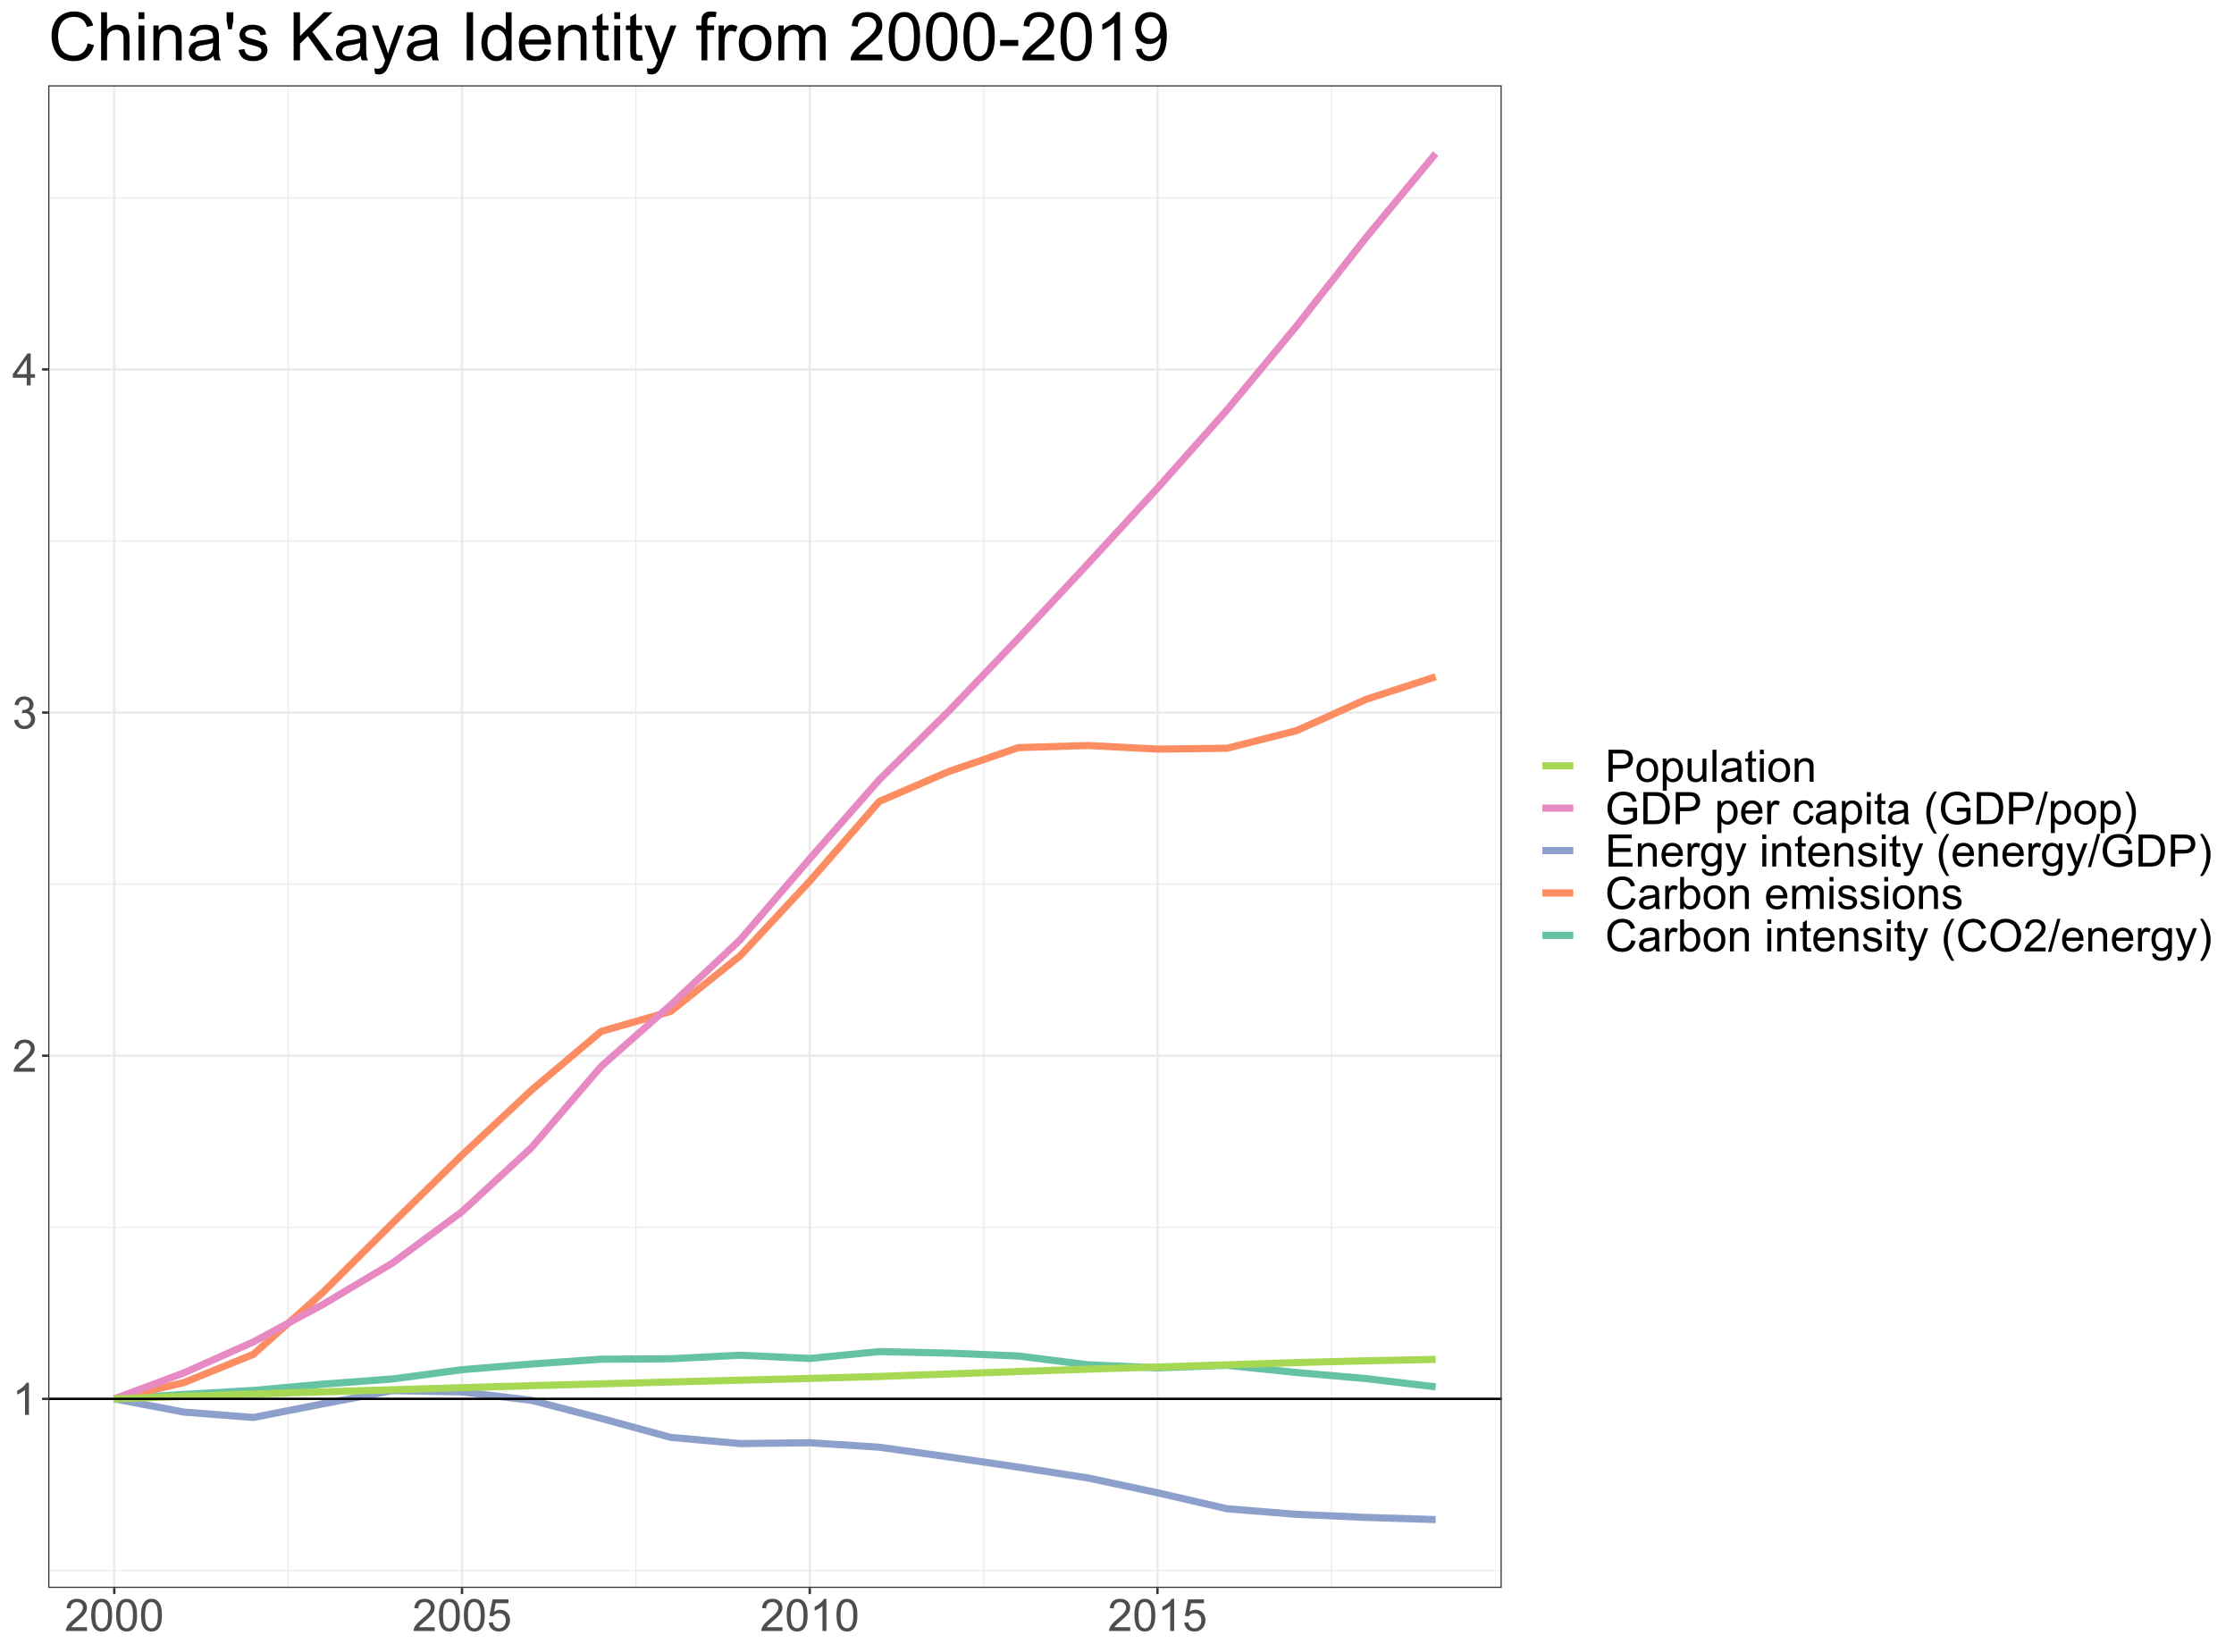 <?xml version="1.0" encoding="UTF-8"?>
<svg xmlns="http://www.w3.org/2000/svg" xmlns:xlink="http://www.w3.org/1999/xlink" width="998pt" height="738pt" viewBox="0 0 998 738" version="1.1">
<defs>
<g>
<symbol overflow="visible" id="glyph0-0">
<path style="stroke:none;" d="M 2.5 0 L 2.5 -12.5 L 12.5 -12.5 L 12.5 0 Z M 2.812 -0.312 L 12.188 -0.312 L 12.188 -12.188 L 2.812 -12.188 Z M 2.812 -0.312 "/>
</symbol>
<symbol overflow="visible" id="glyph0-1">
<path style="stroke:none;" d="M 7.453 0 L 5.695 0 L 5.695 -11.203 C 5.27 -10.797 4.711 -10.391 4.027 -9.988 C 3.34 -9.582 2.727 -9.281 2.18 -9.082 L 2.18 -10.781 C 3.16 -11.242 4.016 -11.801 4.754 -12.461 C 5.488 -13.113 6.012 -13.75 6.32 -14.375 L 7.453 -14.375 Z M 7.453 0 "/>
</symbol>
<symbol overflow="visible" id="glyph0-2">
<path style="stroke:none;" d="M 10.07 -1.688 L 10.07 0 L 0.605 0 C 0.59 -0.422 0.66 -0.828 0.812 -1.219 C 1.051 -1.863 1.438 -2.496 1.969 -3.125 C 2.5 -3.746 3.266 -4.469 4.266 -5.293 C 5.82 -6.566 6.871 -7.578 7.422 -8.324 C 7.965 -9.07 8.238 -9.773 8.242 -10.438 C 8.238 -11.133 7.988 -11.723 7.496 -12.203 C 6.996 -12.68 6.348 -12.918 5.547 -12.922 C 4.699 -12.918 4.023 -12.664 3.516 -12.16 C 3.008 -11.648 2.75 -10.945 2.742 -10.047 L 0.938 -10.234 C 1.062 -11.582 1.527 -12.609 2.336 -13.316 C 3.141 -14.02 4.223 -14.371 5.586 -14.375 C 6.957 -14.371 8.047 -13.992 8.848 -13.23 C 9.645 -12.469 10.043 -11.523 10.047 -10.398 C 10.043 -9.824 9.926 -9.262 9.695 -8.711 C 9.457 -8.156 9.066 -7.574 8.527 -6.965 C 7.98 -6.352 7.078 -5.512 5.82 -4.445 C 4.762 -3.559 4.086 -2.957 3.789 -2.641 C 3.488 -2.324 3.242 -2.008 3.047 -1.688 Z M 10.07 -1.688 "/>
</symbol>
<symbol overflow="visible" id="glyph0-3">
<path style="stroke:none;" d="M 0.84 -3.781 L 2.598 -4.016 C 2.793 -3.016 3.137 -2.297 3.625 -1.859 C 4.109 -1.418 4.699 -1.199 5.398 -1.203 C 6.223 -1.199 6.922 -1.488 7.496 -2.062 C 8.062 -2.633 8.348 -3.34 8.352 -4.188 C 8.348 -4.992 8.086 -5.656 7.559 -6.184 C 7.027 -6.707 6.355 -6.973 5.547 -6.973 C 5.211 -6.973 4.797 -6.906 4.305 -6.777 L 4.5 -8.32 C 4.617 -8.305 4.711 -8.297 4.785 -8.301 C 5.531 -8.297 6.203 -8.492 6.805 -8.887 C 7.398 -9.273 7.699 -9.875 7.703 -10.695 C 7.699 -11.336 7.48 -11.871 7.051 -12.293 C 6.613 -12.715 6.051 -12.926 5.359 -12.93 C 4.676 -12.926 4.105 -12.711 3.652 -12.285 C 3.191 -11.852 2.898 -11.207 2.773 -10.352 L 1.016 -10.664 C 1.227 -11.84 1.715 -12.75 2.48 -13.402 C 3.238 -14.047 4.188 -14.371 5.32 -14.375 C 6.102 -14.371 6.82 -14.203 7.48 -13.871 C 8.137 -13.531 8.641 -13.074 8.988 -12.5 C 9.336 -11.918 9.508 -11.305 9.512 -10.656 C 9.508 -10.035 9.344 -9.473 9.012 -8.965 C 8.68 -8.457 8.188 -8.051 7.539 -7.754 C 8.383 -7.555 9.039 -7.152 9.512 -6.539 C 9.977 -5.922 10.211 -5.148 10.215 -4.227 C 10.211 -2.973 9.758 -1.914 8.848 -1.047 C 7.934 -0.18 6.781 0.25 5.391 0.254 C 4.133 0.25 3.09 -0.121 2.262 -0.867 C 1.43 -1.617 0.953 -2.586 0.84 -3.781 Z M 0.84 -3.781 "/>
</symbol>
<symbol overflow="visible" id="glyph0-4">
<path style="stroke:none;" d="M 6.465 0 L 6.465 -3.43 L 0.254 -3.43 L 0.254 -5.039 L 6.789 -14.316 L 8.223 -14.316 L 8.223 -5.039 L 10.156 -5.039 L 10.156 -3.43 L 8.223 -3.43 L 8.223 0 Z M 6.465 -5.039 L 6.465 -11.492 L 1.984 -5.039 Z M 6.465 -5.039 "/>
</symbol>
<symbol overflow="visible" id="glyph0-5">
<path style="stroke:none;" d="M 0.828 -7.062 C 0.824 -8.75 1 -10.113 1.352 -11.148 C 1.699 -12.176 2.219 -12.973 2.906 -13.535 C 3.594 -14.094 4.457 -14.371 5.5 -14.375 C 6.262 -14.371 6.934 -14.219 7.52 -13.91 C 8.098 -13.598 8.578 -13.148 8.957 -12.57 C 9.332 -11.984 9.629 -11.277 9.844 -10.441 C 10.055 -9.605 10.16 -8.477 10.164 -7.062 C 10.16 -5.375 9.988 -4.02 9.648 -2.992 C 9.301 -1.957 8.785 -1.16 8.102 -0.602 C 7.41 -0.039 6.543 0.238 5.5 0.242 C 4.117 0.238 3.031 -0.254 2.246 -1.242 C 1.297 -2.43 0.824 -4.367 0.828 -7.062 Z M 2.637 -7.062 C 2.637 -4.707 2.91 -3.145 3.461 -2.367 C 4.012 -1.59 4.691 -1.199 5.5 -1.203 C 6.305 -1.199 6.984 -1.59 7.535 -2.375 C 8.082 -3.152 8.355 -4.715 8.359 -7.062 C 8.355 -9.414 8.082 -10.98 7.535 -11.758 C 6.984 -12.531 6.297 -12.918 5.477 -12.922 C 4.668 -12.918 4.023 -12.578 3.547 -11.895 C 2.938 -11.02 2.637 -9.406 2.637 -7.062 Z M 2.637 -7.062 "/>
</symbol>
<symbol overflow="visible" id="glyph0-6">
<path style="stroke:none;" d="M 0.828 -3.75 L 2.676 -3.906 C 2.812 -3.004 3.129 -2.328 3.629 -1.879 C 4.121 -1.426 4.723 -1.199 5.43 -1.203 C 6.273 -1.199 6.988 -1.52 7.578 -2.16 C 8.16 -2.797 8.453 -3.641 8.457 -4.695 C 8.453 -5.695 8.172 -6.488 7.609 -7.07 C 7.043 -7.645 6.305 -7.934 5.398 -7.938 C 4.828 -7.934 4.32 -7.805 3.867 -7.551 C 3.41 -7.293 3.051 -6.961 2.793 -6.555 L 1.141 -6.766 L 2.531 -14.121 L 9.648 -14.121 L 9.648 -12.441 L 3.938 -12.441 L 3.164 -8.594 C 4.023 -9.191 4.922 -9.492 5.867 -9.492 C 7.113 -9.492 8.168 -9.059 9.031 -8.191 C 9.887 -7.324 10.316 -6.211 10.32 -4.852 C 10.316 -3.555 9.941 -2.434 9.188 -1.492 C 8.27 -0.336 7.016 0.238 5.43 0.242 C 4.125 0.238 3.062 -0.121 2.242 -0.852 C 1.418 -1.578 0.945 -2.547 0.828 -3.75 Z M 0.828 -3.75 "/>
</symbol>
<symbol overflow="visible" id="glyph0-7">
<path style="stroke:none;" d="M 1.543 0 L 1.543 -14.316 L 6.945 -14.316 C 7.891 -14.312 8.617 -14.27 9.121 -14.18 C 9.82 -14.062 10.41 -13.836 10.887 -13.508 C 11.363 -13.176 11.746 -12.719 12.035 -12.129 C 12.324 -11.535 12.469 -10.883 12.469 -10.176 C 12.469 -8.957 12.082 -7.926 11.309 -7.086 C 10.535 -6.238 9.133 -5.816 7.109 -5.82 L 3.438 -5.82 L 3.438 0 Z M 3.438 -7.508 L 7.141 -7.508 C 8.363 -7.504 9.23 -7.734 9.746 -8.191 C 10.254 -8.645 10.512 -9.285 10.516 -10.117 C 10.512 -10.715 10.359 -11.227 10.062 -11.656 C 9.758 -12.078 9.359 -12.359 8.867 -12.5 C 8.547 -12.578 7.961 -12.621 7.102 -12.625 L 3.438 -12.625 Z M 3.438 -7.508 "/>
</symbol>
<symbol overflow="visible" id="glyph0-8">
<path style="stroke:none;" d="M 0.664 -5.188 C 0.66 -7.102 1.195 -8.523 2.266 -9.453 C 3.152 -10.219 4.238 -10.605 5.527 -10.605 C 6.949 -10.605 8.117 -10.137 9.023 -9.203 C 9.93 -8.27 10.383 -6.98 10.383 -5.332 C 10.383 -3.996 10.18 -2.945 9.781 -2.18 C 9.375 -1.414 8.793 -0.82 8.031 -0.398 C 7.262 0.023 6.426 0.234 5.527 0.234 C 4.074 0.234 2.902 -0.23 2.008 -1.16 C 1.109 -2.09 0.66 -3.43 0.664 -5.188 Z M 2.469 -5.188 C 2.465 -3.855 2.758 -2.863 3.34 -2.203 C 3.918 -1.539 4.645 -1.207 5.527 -1.211 C 6.395 -1.207 7.121 -1.539 7.703 -2.207 C 8.281 -2.867 8.57 -3.879 8.574 -5.242 C 8.57 -6.523 8.281 -7.496 7.699 -8.156 C 7.117 -8.816 6.391 -9.145 5.527 -9.148 C 4.645 -9.145 3.918 -8.816 3.34 -8.164 C 2.758 -7.504 2.465 -6.512 2.469 -5.188 Z M 2.469 -5.188 "/>
</symbol>
<symbol overflow="visible" id="glyph0-9">
<path style="stroke:none;" d="M 1.32 3.977 L 1.32 -10.371 L 2.922 -10.371 L 2.922 -9.023 C 3.293 -9.547 3.719 -9.941 4.199 -10.207 C 4.672 -10.473 5.25 -10.605 5.93 -10.605 C 6.812 -10.605 7.594 -10.375 8.273 -9.922 C 8.949 -9.461 9.457 -8.82 9.805 -7.992 C 10.145 -7.164 10.316 -6.254 10.32 -5.266 C 10.316 -4.199 10.129 -3.242 9.75 -2.398 C 9.367 -1.547 8.812 -0.898 8.09 -0.445 C 7.359 0.008 6.598 0.234 5.801 0.234 C 5.215 0.234 4.688 0.113 4.223 -0.137 C 3.754 -0.379 3.371 -0.691 3.078 -1.074 L 3.078 3.977 Z M 2.91 -5.125 C 2.906 -3.789 3.176 -2.805 3.719 -2.168 C 4.258 -1.527 4.914 -1.207 5.684 -1.211 C 6.465 -1.207 7.133 -1.539 7.688 -2.203 C 8.242 -2.863 8.52 -3.887 8.523 -5.273 C 8.52 -6.594 8.246 -7.582 7.707 -8.242 C 7.16 -8.895 6.512 -9.223 5.762 -9.227 C 5.012 -9.223 4.352 -8.871 3.773 -8.176 C 3.195 -7.473 2.906 -6.457 2.91 -5.125 Z M 2.91 -5.125 "/>
</symbol>
<symbol overflow="visible" id="glyph0-10">
<path style="stroke:none;" d="M 8.117 0 L 8.117 -1.523 C 7.305 -0.352 6.207 0.234 4.824 0.234 C 4.207 0.234 3.637 0.117 3.109 -0.117 C 2.574 -0.352 2.18 -0.645 1.926 -1 C 1.668 -1.352 1.488 -1.785 1.387 -2.305 C 1.312 -2.645 1.277 -3.191 1.281 -3.945 L 1.281 -10.371 L 3.039 -10.371 L 3.039 -4.617 C 3.035 -3.699 3.07 -3.082 3.145 -2.766 C 3.254 -2.301 3.488 -1.938 3.848 -1.676 C 4.203 -1.41 4.645 -1.277 5.176 -1.281 C 5.699 -1.277 6.195 -1.41 6.66 -1.684 C 7.117 -1.949 7.445 -2.316 7.641 -2.785 C 7.832 -3.246 7.926 -3.922 7.93 -4.812 L 7.93 -10.371 L 9.688 -10.371 L 9.688 0 Z M 8.117 0 "/>
</symbol>
<symbol overflow="visible" id="glyph0-11">
<path style="stroke:none;" d="M 1.281 0 L 1.281 -14.316 L 3.039 -14.316 L 3.039 0 Z M 1.281 0 "/>
</symbol>
<symbol overflow="visible" id="glyph0-12">
<path style="stroke:none;" d="M 8.086 -1.281 C 7.434 -0.723 6.805 -0.332 6.207 -0.105 C 5.602 0.121 4.957 0.234 4.266 0.234 C 3.125 0.234 2.25 -0.043 1.641 -0.602 C 1.027 -1.156 0.719 -1.867 0.723 -2.734 C 0.719 -3.238 0.836 -3.703 1.066 -4.125 C 1.297 -4.547 1.598 -4.883 1.977 -5.137 C 2.348 -5.387 2.77 -5.578 3.242 -5.711 C 3.582 -5.801 4.105 -5.891 4.805 -5.977 C 6.223 -6.145 7.266 -6.344 7.938 -6.582 C 7.941 -6.82 7.945 -6.973 7.949 -7.039 C 7.945 -7.754 7.781 -8.262 7.453 -8.555 C 7 -8.949 6.332 -9.145 5.449 -9.148 C 4.621 -9.145 4.008 -9 3.617 -8.715 C 3.219 -8.422 2.93 -7.91 2.742 -7.18 L 1.023 -7.414 C 1.176 -8.145 1.434 -8.738 1.797 -9.195 C 2.152 -9.645 2.672 -9.992 3.352 -10.238 C 4.027 -10.48 4.809 -10.605 5.703 -10.605 C 6.586 -10.605 7.305 -10.5 7.859 -10.293 C 8.41 -10.082 8.82 -9.82 9.082 -9.504 C 9.34 -9.188 9.52 -8.789 9.629 -8.312 C 9.684 -8.008 9.715 -7.465 9.719 -6.688 L 9.719 -4.344 C 9.715 -2.707 9.75 -1.676 9.828 -1.242 C 9.898 -0.809 10.047 -0.395 10.273 0 L 8.438 0 C 8.254 -0.363 8.137 -0.789 8.086 -1.281 Z M 7.938 -5.203 C 7.301 -4.941 6.344 -4.719 5.07 -4.539 C 4.344 -4.434 3.832 -4.316 3.535 -4.188 C 3.23 -4.055 3 -3.863 2.84 -3.617 C 2.676 -3.363 2.594 -3.086 2.598 -2.781 C 2.594 -2.309 2.773 -1.918 3.129 -1.609 C 3.484 -1.293 4.004 -1.137 4.688 -1.141 C 5.363 -1.137 5.965 -1.285 6.492 -1.586 C 7.02 -1.879 7.406 -2.285 7.656 -2.805 C 7.84 -3.199 7.934 -3.785 7.938 -4.562 Z M 7.938 -5.203 "/>
</symbol>
<symbol overflow="visible" id="glyph0-13">
<path style="stroke:none;" d="M 5.156 -1.57 L 5.41 -0.02 C 4.91 0.086 4.469 0.133 4.082 0.137 C 3.441 0.133 2.945 0.035 2.598 -0.164 C 2.242 -0.367 1.996 -0.633 1.855 -0.961 C 1.711 -1.289 1.641 -1.98 1.641 -3.039 L 1.641 -9.004 L 0.352 -9.004 L 0.352 -10.371 L 1.641 -10.371 L 1.641 -12.938 L 3.391 -13.992 L 3.391 -10.371 L 5.156 -10.371 L 5.156 -9.004 L 3.391 -9.004 L 3.391 -2.938 C 3.387 -2.434 3.418 -2.113 3.48 -1.973 C 3.543 -1.828 3.641 -1.715 3.781 -1.629 C 3.918 -1.543 4.121 -1.5 4.383 -1.504 C 4.578 -1.5 4.836 -1.523 5.156 -1.57 Z M 5.156 -1.57 "/>
</symbol>
<symbol overflow="visible" id="glyph0-14">
<path style="stroke:none;" d="M 1.328 -12.297 L 1.328 -14.316 L 3.086 -14.316 L 3.086 -12.297 Z M 1.328 0 L 1.328 -10.371 L 3.086 -10.371 L 3.086 0 Z M 1.328 0 "/>
</symbol>
<symbol overflow="visible" id="glyph0-15">
<path style="stroke:none;" d="M 1.32 0 L 1.32 -10.371 L 2.898 -10.371 L 2.898 -8.898 C 3.66 -10.035 4.762 -10.605 6.203 -10.605 C 6.824 -10.605 7.398 -10.492 7.926 -10.266 C 8.445 -10.039 8.836 -9.742 9.102 -9.383 C 9.359 -9.016 9.543 -8.586 9.648 -8.086 C 9.711 -7.758 9.742 -7.188 9.746 -6.375 L 9.746 0 L 7.988 0 L 7.988 -6.309 C 7.984 -7.023 7.918 -7.559 7.781 -7.914 C 7.645 -8.266 7.402 -8.547 7.055 -8.762 C 6.703 -8.973 6.293 -9.082 5.828 -9.082 C 5.078 -9.082 4.434 -8.844 3.891 -8.367 C 3.348 -7.891 3.074 -6.988 3.078 -5.664 L 3.078 0 Z M 1.32 0 "/>
</symbol>
<symbol overflow="visible" id="glyph0-16">
<path style="stroke:none;" d="M 8.242 -5.617 L 8.242 -7.297 L 14.305 -7.305 L 14.305 -1.992 C 13.371 -1.25 12.414 -0.691 11.426 -0.316 C 10.434 0.055 9.418 0.238 8.379 0.242 C 6.973 0.238 5.691 -0.059 4.543 -0.66 C 3.391 -1.258 2.523 -2.129 1.941 -3.27 C 1.352 -4.41 1.059 -5.684 1.062 -7.09 C 1.059 -8.48 1.352 -9.781 1.938 -10.992 C 2.52 -12.199 3.359 -13.094 4.453 -13.684 C 5.547 -14.266 6.805 -14.559 8.234 -14.562 C 9.266 -14.559 10.203 -14.391 11.039 -14.059 C 11.875 -13.719 12.531 -13.254 13.008 -12.656 C 13.48 -12.055 13.84 -11.273 14.094 -10.312 L 12.383 -9.844 C 12.164 -10.57 11.898 -11.141 11.582 -11.562 C 11.258 -11.977 10.801 -12.312 10.215 -12.562 C 9.621 -12.812 8.965 -12.938 8.242 -12.938 C 7.375 -12.938 6.625 -12.805 5.996 -12.543 C 5.359 -12.277 4.852 -11.93 4.465 -11.504 C 4.078 -11.07 3.777 -10.598 3.562 -10.086 C 3.195 -9.195 3.012 -8.238 3.016 -7.207 C 3.012 -5.93 3.23 -4.859 3.676 -4.004 C 4.113 -3.141 4.754 -2.504 5.594 -2.09 C 6.434 -1.672 7.328 -1.465 8.273 -1.465 C 9.09 -1.465 9.887 -1.621 10.672 -1.938 C 11.449 -2.254 12.043 -2.59 12.453 -2.949 L 12.453 -5.617 Z M 8.242 -5.617 "/>
</symbol>
<symbol overflow="visible" id="glyph0-17">
<path style="stroke:none;" d="M 1.543 0 L 1.543 -14.316 L 6.477 -14.316 C 7.586 -14.312 8.438 -14.246 9.023 -14.109 C 9.844 -13.922 10.543 -13.578 11.125 -13.086 C 11.879 -12.445 12.441 -11.629 12.816 -10.637 C 13.188 -9.641 13.375 -8.508 13.379 -7.234 C 13.375 -6.145 13.25 -5.18 12.996 -4.344 C 12.742 -3.5 12.414 -2.809 12.02 -2.262 C 11.621 -1.711 11.188 -1.277 10.715 -0.961 C 10.242 -0.645 9.672 -0.402 9.008 -0.242 C 8.336 -0.078 7.57 0 6.711 0 Z M 3.438 -1.688 L 6.492 -1.688 C 7.438 -1.688 8.176 -1.773 8.715 -1.953 C 9.25 -2.125 9.68 -2.375 10 -2.695 C 10.445 -3.141 10.793 -3.742 11.047 -4.504 C 11.297 -5.262 11.426 -6.184 11.426 -7.266 C 11.426 -8.762 11.18 -9.91 10.688 -10.715 C 10.195 -11.516 9.598 -12.055 8.898 -12.336 C 8.387 -12.523 7.57 -12.621 6.445 -12.625 L 3.438 -12.625 Z M 3.438 -1.688 "/>
</symbol>
<symbol overflow="visible" id="glyph0-18">
<path style="stroke:none;" d=""/>
</symbol>
<symbol overflow="visible" id="glyph0-19">
<path style="stroke:none;" d="M 8.418 -3.34 L 10.234 -3.117 C 9.945 -2.055 9.414 -1.23 8.641 -0.645 C 7.863 -0.059 6.875 0.234 5.672 0.234 C 4.156 0.234 2.953 -0.23 2.066 -1.168 C 1.176 -2.098 0.73 -3.41 0.734 -5.098 C 0.73 -6.84 1.18 -8.191 2.082 -9.16 C 2.977 -10.121 4.145 -10.605 5.578 -10.605 C 6.961 -10.605 8.09 -10.133 8.973 -9.188 C 9.848 -8.242 10.289 -6.914 10.293 -5.203 C 10.289 -5.098 10.285 -4.941 10.281 -4.734 L 2.547 -4.734 C 2.613 -3.594 2.938 -2.719 3.516 -2.117 C 4.094 -1.508 4.816 -1.207 5.684 -1.211 C 6.324 -1.207 6.871 -1.375 7.332 -1.719 C 7.785 -2.055 8.148 -2.598 8.418 -3.34 Z M 2.648 -6.18 L 8.438 -6.18 C 8.359 -7.051 8.137 -7.707 7.773 -8.145 C 7.211 -8.82 6.484 -9.156 5.594 -9.16 C 4.785 -9.156 4.105 -8.887 3.559 -8.348 C 3.004 -7.805 2.703 -7.082 2.648 -6.18 Z M 2.648 -6.18 "/>
</symbol>
<symbol overflow="visible" id="glyph0-20">
<path style="stroke:none;" d="M 1.297 0 L 1.297 -10.371 L 2.883 -10.371 L 2.883 -8.797 C 3.281 -9.531 3.652 -10.02 3.996 -10.254 C 4.34 -10.488 4.715 -10.605 5.125 -10.605 C 5.715 -10.605 6.316 -10.414 6.934 -10.039 L 6.328 -8.406 C 5.898 -8.66 5.469 -8.789 5.039 -8.789 C 4.652 -8.789 4.305 -8.672 4.004 -8.441 C 3.695 -8.207 3.48 -7.887 3.352 -7.48 C 3.152 -6.852 3.051 -6.168 3.055 -5.43 L 3.055 0 Z M 1.297 0 "/>
</symbol>
<symbol overflow="visible" id="glyph0-21">
<path style="stroke:none;" d="M 8.086 -3.797 L 9.812 -3.574 C 9.621 -2.383 9.137 -1.449 8.363 -0.777 C 7.582 -0.102 6.629 0.234 5.5 0.234 C 4.074 0.234 2.934 -0.227 2.074 -1.156 C 1.211 -2.078 0.777 -3.41 0.781 -5.148 C 0.777 -6.266 0.965 -7.246 1.336 -8.086 C 1.707 -8.922 2.27 -9.551 3.031 -9.973 C 3.789 -10.395 4.617 -10.605 5.508 -10.605 C 6.633 -10.605 7.551 -10.32 8.27 -9.75 C 8.98 -9.18 9.441 -8.371 9.648 -7.324 L 7.938 -7.062 C 7.773 -7.754 7.484 -8.277 7.074 -8.633 C 6.656 -8.98 6.16 -9.156 5.578 -9.16 C 4.691 -9.156 3.969 -8.84 3.418 -8.207 C 2.859 -7.57 2.582 -6.566 2.586 -5.195 C 2.582 -3.801 2.852 -2.789 3.387 -2.156 C 3.918 -1.523 4.613 -1.207 5.477 -1.211 C 6.168 -1.207 6.746 -1.418 7.207 -1.844 C 7.668 -2.266 7.961 -2.918 8.086 -3.797 Z M 8.086 -3.797 "/>
</symbol>
<symbol overflow="visible" id="glyph0-22">
<path style="stroke:none;" d="M 4.68 4.211 C 3.707 2.984 2.887 1.555 2.215 -0.086 C 1.543 -1.723 1.207 -3.422 1.211 -5.188 C 1.207 -6.73 1.457 -8.215 1.961 -9.641 C 2.547 -11.281 3.453 -12.922 4.68 -14.562 L 5.938 -14.562 C 5.148 -13.203 4.629 -12.238 4.375 -11.66 C 3.977 -10.762 3.664 -9.824 3.438 -8.848 C 3.152 -7.629 3.012 -6.402 3.016 -5.176 C 3.012 -2.039 3.984 1.086 5.938 4.211 Z M 4.68 4.211 "/>
</symbol>
<symbol overflow="visible" id="glyph0-23">
<path style="stroke:none;" d="M 0 0.242 L 4.148 -14.562 L 5.555 -14.562 L 1.414 0.242 Z M 0 0.242 "/>
</symbol>
<symbol overflow="visible" id="glyph0-24">
<path style="stroke:none;" d="M 2.469 4.211 L 1.211 4.211 C 3.156 1.086 4.129 -2.039 4.133 -5.176 C 4.129 -6.395 3.988 -7.609 3.711 -8.82 C 3.484 -9.789 3.176 -10.727 2.781 -11.633 C 2.527 -12.211 2.004 -13.188 1.211 -14.562 L 2.469 -14.562 C 3.688 -12.922 4.594 -11.281 5.188 -9.641 C 5.684 -8.215 5.934 -6.73 5.938 -5.188 C 5.934 -3.422 5.598 -1.723 4.926 -0.086 C 4.25 1.555 3.43 2.984 2.469 4.211 Z M 2.469 4.211 "/>
</symbol>
<symbol overflow="visible" id="glyph0-25">
<path style="stroke:none;" d="M 1.582 0 L 1.582 -14.316 L 11.934 -14.316 L 11.934 -12.625 L 3.477 -12.625 L 3.477 -8.242 L 11.398 -8.242 L 11.398 -6.562 L 3.477 -6.562 L 3.477 -1.688 L 12.266 -1.688 L 12.266 0 Z M 1.582 0 "/>
</symbol>
<symbol overflow="visible" id="glyph0-26">
<path style="stroke:none;" d="M 0.996 0.859 L 2.703 1.113 C 2.773 1.641 2.973 2.023 3.301 2.266 C 3.73 2.59 4.328 2.754 5.086 2.754 C 5.898 2.754 6.527 2.59 6.973 2.266 C 7.414 1.938 7.711 1.48 7.871 0.898 C 7.957 0.535 8 -0.215 8 -1.359 C 7.227 -0.453 6.27 0 5.125 0 C 3.699 0 2.598 -0.512 1.816 -1.543 C 1.035 -2.566 0.645 -3.801 0.645 -5.242 C 0.645 -6.23 0.82 -7.145 1.18 -7.98 C 1.535 -8.816 2.055 -9.461 2.738 -9.922 C 3.414 -10.375 4.215 -10.605 5.137 -10.605 C 6.359 -10.605 7.367 -10.109 8.164 -9.121 L 8.164 -10.371 L 9.785 -10.371 L 9.785 -1.406 C 9.785 0.207 9.617 1.352 9.289 2.027 C 8.957 2.699 8.438 3.23 7.727 3.625 C 7.012 4.012 6.137 4.207 5.098 4.211 C 3.859 4.207 2.859 3.93 2.098 3.375 C 1.336 2.816 0.969 1.977 0.996 0.859 Z M 2.453 -5.371 C 2.449 -4.008 2.719 -3.016 3.262 -2.391 C 3.797 -1.766 4.473 -1.453 5.293 -1.453 C 6.098 -1.453 6.777 -1.762 7.324 -2.387 C 7.871 -3.004 8.145 -3.98 8.145 -5.312 C 8.145 -6.582 7.859 -7.539 7.297 -8.184 C 6.73 -8.824 6.055 -9.145 5.266 -9.148 C 4.48 -9.145 3.816 -8.828 3.273 -8.195 C 2.723 -7.559 2.449 -6.617 2.453 -5.371 Z M 2.453 -5.371 "/>
</symbol>
<symbol overflow="visible" id="glyph0-27">
<path style="stroke:none;" d="M 1.242 3.992 L 1.047 2.344 C 1.426 2.445 1.762 2.496 2.051 2.5 C 2.441 2.496 2.754 2.43 2.988 2.305 C 3.223 2.172 3.414 1.992 3.562 1.758 C 3.672 1.578 3.852 1.141 4.102 0.449 C 4.133 0.352 4.184 0.207 4.258 0.02 L 0.32 -10.371 L 2.219 -10.371 L 4.375 -4.367 C 4.652 -3.602 4.902 -2.801 5.125 -1.961 C 5.324 -2.766 5.566 -3.555 5.852 -4.328 L 8.066 -10.371 L 9.824 -10.371 L 5.879 0.176 C 5.449 1.312 5.121 2.098 4.891 2.531 C 4.574 3.109 4.215 3.531 3.816 3.805 C 3.41 4.07 2.93 4.207 2.375 4.211 C 2.031 4.207 1.656 4.133 1.242 3.992 Z M 1.242 3.992 "/>
</symbol>
<symbol overflow="visible" id="glyph0-28">
<path style="stroke:none;" d="M 0.617 -3.094 L 2.352 -3.367 C 2.445 -2.668 2.719 -2.133 3.168 -1.766 C 3.609 -1.391 4.234 -1.207 5.039 -1.211 C 5.844 -1.207 6.441 -1.371 6.836 -1.703 C 7.223 -2.027 7.418 -2.414 7.422 -2.859 C 7.418 -3.258 7.246 -3.57 6.906 -3.797 C 6.66 -3.953 6.062 -4.152 5.109 -4.395 C 3.816 -4.719 2.922 -5 2.426 -5.238 C 1.926 -5.473 1.547 -5.801 1.293 -6.223 C 1.031 -6.645 0.902 -7.109 0.906 -7.617 C 0.902 -8.078 1.008 -8.504 1.223 -8.902 C 1.434 -9.293 1.723 -9.621 2.09 -9.883 C 2.359 -10.082 2.73 -10.254 3.207 -10.395 C 3.676 -10.535 4.184 -10.605 4.727 -10.605 C 5.535 -10.605 6.25 -10.488 6.867 -10.254 C 7.484 -10.02 7.938 -9.699 8.23 -9.301 C 8.523 -8.898 8.727 -8.363 8.836 -7.695 L 7.117 -7.461 C 7.035 -7.992 6.809 -8.41 6.438 -8.711 C 6.062 -9.008 5.535 -9.156 4.852 -9.16 C 4.043 -9.156 3.465 -9.023 3.125 -8.758 C 2.777 -8.488 2.605 -8.176 2.609 -7.82 C 2.605 -7.59 2.676 -7.387 2.82 -7.207 C 2.961 -7.016 3.188 -6.859 3.496 -6.738 C 3.668 -6.672 4.184 -6.52 5.047 -6.289 C 6.289 -5.953 7.16 -5.684 7.652 -5.473 C 8.145 -5.262 8.527 -4.953 8.809 -4.551 C 9.082 -4.145 9.223 -3.645 9.227 -3.047 C 9.223 -2.461 9.051 -1.906 8.715 -1.391 C 8.371 -0.871 7.879 -0.473 7.234 -0.191 C 6.59 0.094 5.859 0.234 5.047 0.234 C 3.695 0.234 2.668 -0.043 1.965 -0.605 C 1.254 -1.16 0.805 -1.992 0.617 -3.094 Z M 0.617 -3.094 "/>
</symbol>
<symbol overflow="visible" id="glyph0-29">
<path style="stroke:none;" d="M 11.758 -5.02 L 13.652 -4.539 C 13.254 -2.98 12.539 -1.793 11.508 -0.98 C 10.477 -0.164 9.215 0.238 7.727 0.242 C 6.18 0.238 4.922 -0.07 3.957 -0.699 C 2.988 -1.324 2.254 -2.234 1.75 -3.426 C 1.246 -4.617 0.996 -5.898 0.996 -7.266 C 0.996 -8.754 1.277 -10.051 1.848 -11.164 C 2.414 -12.273 3.227 -13.117 4.281 -13.695 C 5.332 -14.27 6.488 -14.559 7.754 -14.562 C 9.184 -14.559 10.391 -14.195 11.367 -13.469 C 12.344 -12.738 13.023 -11.711 13.406 -10.391 L 11.543 -9.953 C 11.211 -10.992 10.727 -11.75 10.098 -12.227 C 9.461 -12.699 8.668 -12.938 7.715 -12.938 C 6.609 -12.938 5.688 -12.672 4.953 -12.148 C 4.211 -11.617 3.695 -10.91 3.398 -10.023 C 3.098 -9.133 2.945 -8.215 2.949 -7.273 C 2.945 -6.055 3.125 -4.992 3.48 -4.086 C 3.836 -3.176 4.387 -2.5 5.137 -2.051 C 5.883 -1.598 6.695 -1.371 7.57 -1.375 C 8.629 -1.371 9.523 -1.676 10.262 -2.293 C 10.996 -2.902 11.496 -3.812 11.758 -5.02 Z M 11.758 -5.02 "/>
</symbol>
<symbol overflow="visible" id="glyph0-30">
<path style="stroke:none;" d="M 2.938 0 L 1.309 0 L 1.309 -14.316 L 3.066 -14.316 L 3.066 -9.211 C 3.805 -10.141 4.754 -10.605 5.906 -10.605 C 6.547 -10.605 7.148 -10.477 7.719 -10.219 C 8.285 -9.961 8.754 -9.598 9.125 -9.137 C 9.492 -8.668 9.781 -8.105 9.992 -7.449 C 10.195 -6.789 10.301 -6.09 10.305 -5.344 C 10.301 -3.562 9.859 -2.188 8.984 -1.219 C 8.102 -0.25 7.047 0.234 5.82 0.234 C 4.594 0.234 3.633 -0.273 2.938 -1.297 Z M 2.922 -5.266 C 2.918 -4.02 3.086 -3.121 3.43 -2.57 C 3.977 -1.66 4.727 -1.207 5.672 -1.211 C 6.441 -1.207 7.105 -1.539 7.668 -2.211 C 8.227 -2.875 8.508 -3.871 8.508 -5.195 C 8.508 -6.547 8.238 -7.547 7.699 -8.191 C 7.16 -8.836 6.508 -9.156 5.75 -9.16 C 4.98 -9.156 4.32 -8.824 3.762 -8.156 C 3.199 -7.488 2.918 -6.523 2.922 -5.266 Z M 2.922 -5.266 "/>
</symbol>
<symbol overflow="visible" id="glyph0-31">
<path style="stroke:none;" d="M 1.32 0 L 1.32 -10.371 L 2.891 -10.371 L 2.891 -8.914 C 3.211 -9.422 3.645 -9.832 4.188 -10.141 C 4.727 -10.449 5.344 -10.605 6.035 -10.605 C 6.801 -10.605 7.43 -10.445 7.926 -10.125 C 8.414 -9.805 8.762 -9.359 8.965 -8.789 C 9.785 -10 10.852 -10.605 12.168 -10.605 C 13.195 -10.605 13.984 -10.32 14.539 -9.75 C 15.09 -9.18 15.367 -8.301 15.371 -7.117 L 15.371 0 L 13.625 0 L 13.625 -6.531 C 13.621 -7.23 13.566 -7.738 13.453 -8.051 C 13.336 -8.359 13.129 -8.605 12.832 -8.797 C 12.531 -8.984 12.18 -9.082 11.777 -9.082 C 11.047 -9.082 10.441 -8.836 9.961 -8.352 C 9.477 -7.863 9.234 -7.09 9.238 -6.023 L 9.238 0 L 7.48 0 L 7.48 -6.738 C 7.477 -7.52 7.332 -8.105 7.051 -8.496 C 6.762 -8.887 6.293 -9.082 5.645 -9.082 C 5.145 -9.082 4.688 -8.949 4.27 -8.691 C 3.848 -8.426 3.543 -8.047 3.359 -7.547 C 3.168 -7.047 3.074 -6.324 3.078 -5.383 L 3.078 0 Z M 1.32 0 "/>
</symbol>
<symbol overflow="visible" id="glyph0-32">
<path style="stroke:none;" d="M 0.969 -6.973 C 0.965 -9.348 1.605 -11.207 2.883 -12.555 C 4.156 -13.895 5.801 -14.566 7.82 -14.57 C 9.141 -14.566 10.332 -14.25 11.395 -13.621 C 12.453 -12.988 13.262 -12.109 13.82 -10.98 C 14.375 -9.852 14.652 -8.57 14.656 -7.141 C 14.652 -5.684 14.359 -4.383 13.777 -3.242 C 13.188 -2.094 12.359 -1.227 11.289 -0.641 C 10.215 -0.051 9.055 0.238 7.812 0.242 C 6.461 0.238 5.258 -0.082 4.199 -0.734 C 3.137 -1.383 2.332 -2.273 1.789 -3.398 C 1.238 -4.523 0.965 -5.715 0.969 -6.973 Z M 2.922 -6.945 C 2.918 -5.215 3.383 -3.855 4.312 -2.863 C 5.238 -1.867 6.402 -1.371 7.805 -1.375 C 9.227 -1.371 10.398 -1.871 11.32 -2.879 C 12.242 -3.879 12.703 -5.305 12.703 -7.148 C 12.703 -8.312 12.504 -9.328 12.113 -10.199 C 11.715 -11.066 11.141 -11.738 10.387 -12.219 C 9.625 -12.695 8.773 -12.938 7.832 -12.938 C 6.488 -12.938 5.336 -12.477 4.371 -11.555 C 3.402 -10.633 2.918 -9.094 2.922 -6.945 Z M 2.922 -6.945 "/>
</symbol>
<symbol overflow="visible" id="glyph1-0">
<path style="stroke:none;" d="M 3.75 0 L 3.75 -18.75 L 18.75 -18.75 L 18.75 0 Z M 4.219 -0.469 L 18.281 -0.469 L 18.281 -18.281 L 4.219 -18.281 Z M 4.219 -0.469 "/>
</symbol>
<symbol overflow="visible" id="glyph1-1">
<path style="stroke:none;" d="M 17.637 -7.531 L 20.477 -6.812 C 19.879 -4.477 18.809 -2.695 17.262 -1.473 C 15.715 -0.246 13.82 0.363 11.586 0.367 C 9.27 0.363 7.391 -0.105 5.941 -1.047 C 4.488 -1.988 3.383 -3.352 2.629 -5.141 C 1.867 -6.922 1.488 -8.844 1.492 -10.898 C 1.488 -13.133 1.914 -15.082 2.773 -16.75 C 3.625 -18.414 4.844 -19.68 6.422 -20.543 C 8 -21.406 9.734 -21.836 11.633 -21.84 C 13.773 -21.836 15.582 -21.289 17.051 -20.199 C 18.516 -19.102 19.535 -17.566 20.113 -15.586 L 17.312 -14.926 C 16.812 -16.484 16.09 -17.625 15.145 -18.34 C 14.195 -19.051 13.004 -19.406 11.57 -19.41 C 9.918 -19.406 8.539 -19.012 7.434 -18.223 C 6.324 -17.43 5.547 -16.367 5.098 -15.035 C 4.645 -13.703 4.418 -12.328 4.422 -10.914 C 4.418 -9.082 4.684 -7.488 5.219 -6.129 C 5.75 -4.766 6.578 -3.746 7.703 -3.074 C 8.824 -2.398 10.039 -2.062 11.352 -2.066 C 12.941 -2.062 14.289 -2.52 15.395 -3.441 C 16.496 -4.355 17.246 -5.719 17.637 -7.531 Z M 17.637 -7.531 "/>
</symbol>
<symbol overflow="visible" id="glyph1-2">
<path style="stroke:none;" d="M 1.977 0 L 1.977 -21.477 L 4.613 -21.477 L 4.613 -13.77 C 5.84 -15.191 7.395 -15.902 9.273 -15.906 C 10.422 -15.902 11.422 -15.676 12.273 -15.227 C 13.121 -14.77 13.73 -14.141 14.098 -13.344 C 14.465 -12.539 14.648 -11.379 14.648 -9.859 L 14.648 0 L 12.012 0 L 12.012 -9.859 C 12.012 -11.176 11.723 -12.133 11.152 -12.734 C 10.578 -13.332 9.773 -13.633 8.73 -13.637 C 7.949 -13.633 7.211 -13.43 6.523 -13.027 C 5.832 -12.621 5.344 -12.074 5.051 -11.383 C 4.758 -10.688 4.609 -9.73 4.613 -8.512 L 4.613 0 Z M 1.977 0 "/>
</symbol>
<symbol overflow="visible" id="glyph1-3">
<path style="stroke:none;" d="M 1.992 -18.441 L 1.992 -21.477 L 4.629 -21.477 L 4.629 -18.441 Z M 1.992 0 L 1.992 -15.555 L 4.629 -15.555 L 4.629 0 Z M 1.992 0 "/>
</symbol>
<symbol overflow="visible" id="glyph1-4">
<path style="stroke:none;" d="M 1.977 0 L 1.977 -15.555 L 4.352 -15.555 L 4.352 -13.344 C 5.488 -15.047 7.137 -15.902 9.301 -15.906 C 10.234 -15.902 11.098 -15.734 11.887 -15.402 C 12.672 -15.062 13.262 -14.621 13.652 -14.078 C 14.043 -13.527 14.316 -12.879 14.473 -12.129 C 14.566 -11.641 14.613 -10.785 14.617 -9.566 L 14.617 0 L 11.984 0 L 11.984 -9.461 C 11.98 -10.535 11.879 -11.34 11.676 -11.871 C 11.469 -12.402 11.105 -12.828 10.582 -13.148 C 10.059 -13.465 9.445 -13.621 8.746 -13.625 C 7.621 -13.621 6.652 -13.266 5.836 -12.555 C 5.02 -11.84 4.609 -10.488 4.613 -8.496 L 4.613 0 Z M 1.977 0 "/>
</symbol>
<symbol overflow="visible" id="glyph1-5">
<path style="stroke:none;" d="M 12.129 -1.918 C 11.152 -1.082 10.211 -0.496 9.309 -0.16 C 8.402 0.184 7.434 0.352 6.402 0.352 C 4.688 0.352 3.375 -0.062 2.461 -0.898 C 1.543 -1.73 1.082 -2.801 1.086 -4.102 C 1.082 -4.859 1.258 -5.555 1.605 -6.188 C 1.949 -6.816 2.402 -7.32 2.965 -7.703 C 3.527 -8.082 4.16 -8.371 4.863 -8.57 C 5.379 -8.703 6.16 -8.836 7.207 -8.965 C 9.332 -9.215 10.898 -9.516 11.91 -9.875 C 11.914 -10.23 11.918 -10.461 11.922 -10.562 C 11.918 -11.633 11.668 -12.391 11.176 -12.832 C 10.496 -13.426 9.496 -13.723 8.172 -13.727 C 6.93 -13.723 6.016 -13.504 5.426 -13.074 C 4.832 -12.637 4.395 -11.867 4.117 -10.766 L 1.539 -11.117 C 1.77 -12.219 2.156 -13.109 2.695 -13.789 C 3.23 -14.465 4.004 -14.988 5.023 -15.355 C 6.035 -15.719 7.215 -15.902 8.555 -15.906 C 9.883 -15.902 10.961 -15.746 11.793 -15.438 C 12.621 -15.121 13.23 -14.727 13.625 -14.258 C 14.012 -13.781 14.285 -13.184 14.445 -12.465 C 14.527 -12.012 14.57 -11.203 14.574 -10.035 L 14.574 -6.52 C 14.57 -4.066 14.629 -2.516 14.742 -1.867 C 14.855 -1.215 15.078 -0.594 15.41 0 L 12.656 0 C 12.383 -0.547 12.207 -1.184 12.129 -1.918 Z M 11.91 -7.809 C 10.949 -7.414 9.512 -7.082 7.602 -6.812 C 6.516 -6.652 5.75 -6.477 5.301 -6.285 C 4.852 -6.086 4.504 -5.801 4.262 -5.426 C 4.016 -5.051 3.895 -4.633 3.898 -4.176 C 3.895 -3.469 4.16 -2.883 4.695 -2.418 C 5.223 -1.945 6.004 -1.711 7.031 -1.715 C 8.047 -1.711 8.949 -1.934 9.742 -2.379 C 10.531 -2.824 11.113 -3.43 11.484 -4.203 C 11.766 -4.797 11.906 -5.676 11.91 -6.84 Z M 11.91 -7.809 "/>
</symbol>
<symbol overflow="visible" id="glyph1-6">
<path style="stroke:none;" d="M 1.992 -13.871 L 1.32 -17.887 L 1.32 -21.477 L 4.32 -21.477 L 4.32 -17.887 L 3.617 -13.871 Z M 1.992 -13.871 "/>
</symbol>
<symbol overflow="visible" id="glyph1-7">
<path style="stroke:none;" d="M 0.922 -4.645 L 3.531 -5.055 C 3.676 -4.004 4.082 -3.203 4.754 -2.648 C 5.418 -2.094 6.355 -1.816 7.559 -1.816 C 8.77 -1.816 9.668 -2.062 10.254 -2.555 C 10.84 -3.047 11.133 -3.625 11.133 -4.293 C 11.133 -4.887 10.871 -5.355 10.355 -5.699 C 9.988 -5.93 9.09 -6.227 7.66 -6.594 C 5.723 -7.078 4.383 -7.5 3.641 -7.859 C 2.891 -8.211 2.324 -8.703 1.941 -9.336 C 1.551 -9.961 1.359 -10.66 1.363 -11.426 C 1.359 -12.117 1.516 -12.758 1.836 -13.352 C 2.148 -13.941 2.582 -14.434 3.133 -14.824 C 3.543 -15.125 4.102 -15.379 4.812 -15.59 C 5.516 -15.797 6.277 -15.902 7.09 -15.906 C 8.309 -15.902 9.379 -15.727 10.305 -15.379 C 11.223 -15.023 11.902 -14.547 12.348 -13.949 C 12.785 -13.348 13.09 -12.547 13.258 -11.543 L 10.68 -11.191 C 10.559 -11.988 10.219 -12.613 9.66 -13.066 C 9.098 -13.516 8.305 -13.738 7.281 -13.742 C 6.066 -13.738 5.203 -13.539 4.688 -13.141 C 4.168 -12.738 3.906 -12.27 3.91 -11.734 C 3.906 -11.387 4.016 -11.078 4.234 -10.812 C 4.445 -10.523 4.781 -10.289 5.242 -10.109 C 5.504 -10.008 6.281 -9.785 7.574 -9.434 C 9.438 -8.934 10.738 -8.523 11.477 -8.211 C 12.211 -7.891 12.789 -7.43 13.211 -6.824 C 13.629 -6.219 13.84 -5.469 13.844 -4.57 C 13.84 -3.688 13.582 -2.859 13.074 -2.086 C 12.559 -1.309 11.82 -0.707 10.855 -0.285 C 9.887 0.141 8.793 0.352 7.574 0.352 C 5.547 0.352 4.004 -0.066 2.949 -0.906 C 1.887 -1.746 1.211 -2.992 0.922 -4.645 Z M 0.922 -4.645 "/>
</symbol>
<symbol overflow="visible" id="glyph1-8">
<path style="stroke:none;" d=""/>
</symbol>
<symbol overflow="visible" id="glyph1-9">
<path style="stroke:none;" d="M 2.195 0 L 2.195 -21.477 L 5.039 -21.477 L 5.039 -10.824 L 15.703 -21.477 L 19.555 -21.477 L 10.547 -12.773 L 19.953 0 L 16.203 0 L 8.555 -10.867 L 5.039 -7.441 L 5.039 0 Z M 2.195 0 "/>
</symbol>
<symbol overflow="visible" id="glyph1-10">
<path style="stroke:none;" d="M 1.859 5.992 L 1.566 3.516 C 2.137 3.672 2.641 3.75 3.078 3.75 C 3.656 3.75 4.125 3.652 4.48 3.457 C 4.828 3.262 5.117 2.988 5.348 2.637 C 5.508 2.371 5.777 1.715 6.152 0.672 C 6.199 0.523 6.277 0.309 6.387 0.031 L 0.484 -15.555 L 3.324 -15.555 L 6.562 -6.547 C 6.98 -5.402 7.355 -4.203 7.691 -2.945 C 7.992 -4.152 8.352 -5.332 8.773 -6.488 L 12.102 -15.555 L 14.734 -15.555 L 8.82 0.266 C 8.18 1.969 7.688 3.145 7.34 3.793 C 6.867 4.66 6.328 5.297 5.727 5.703 C 5.117 6.105 4.395 6.309 3.559 6.312 C 3.047 6.309 2.48 6.203 1.859 5.992 Z M 1.859 5.992 "/>
</symbol>
<symbol overflow="visible" id="glyph1-11">
<path style="stroke:none;" d="M 2.797 0 L 2.797 -21.477 L 5.641 -21.477 L 5.641 0 Z M 2.797 0 "/>
</symbol>
<symbol overflow="visible" id="glyph1-12">
<path style="stroke:none;" d="M 12.07 0 L 12.07 -1.961 C 11.082 -0.418 9.629 0.352 7.719 0.352 C 6.477 0.352 5.336 0.012 4.297 -0.672 C 3.254 -1.355 2.449 -2.309 1.879 -3.535 C 1.305 -4.758 1.02 -6.168 1.023 -7.766 C 1.02 -9.312 1.277 -10.723 1.801 -11.988 C 2.316 -13.254 3.094 -14.223 4.129 -14.895 C 5.164 -15.566 6.32 -15.902 7.602 -15.906 C 8.535 -15.902 9.371 -15.703 10.105 -15.312 C 10.836 -14.914 11.434 -14.402 11.895 -13.77 L 11.895 -21.477 L 14.516 -21.477 L 14.516 0 Z M 3.734 -7.766 C 3.73 -5.766 4.152 -4.277 4.992 -3.293 C 5.832 -2.309 6.824 -1.816 7.969 -1.816 C 9.117 -1.816 10.094 -2.285 10.902 -3.23 C 11.707 -4.168 12.109 -5.605 12.113 -7.543 C 12.109 -9.668 11.699 -11.23 10.883 -12.23 C 10.059 -13.223 9.051 -13.723 7.852 -13.727 C 6.68 -13.723 5.699 -13.242 4.914 -12.289 C 4.125 -11.328 3.73 -9.82 3.734 -7.766 Z M 3.734 -7.766 "/>
</symbol>
<symbol overflow="visible" id="glyph1-13">
<path style="stroke:none;" d="M 12.625 -5.008 L 15.352 -4.672 C 14.922 -3.078 14.125 -1.844 12.961 -0.965 C 11.797 -0.086 10.312 0.352 8.512 0.352 C 6.234 0.352 4.43 -0.348 3.098 -1.75 C 1.762 -3.148 1.094 -5.113 1.098 -7.648 C 1.094 -10.258 1.77 -12.289 3.117 -13.738 C 4.465 -15.18 6.211 -15.902 8.363 -15.906 C 10.441 -15.902 12.141 -15.195 13.461 -13.781 C 14.773 -12.367 15.434 -10.375 15.438 -7.809 C 15.434 -7.648 15.43 -7.414 15.426 -7.105 L 3.824 -7.105 C 3.918 -5.391 4.402 -4.082 5.273 -3.176 C 6.141 -2.27 7.223 -1.816 8.523 -1.816 C 9.488 -1.816 10.312 -2.07 11 -2.578 C 11.68 -3.086 12.223 -3.895 12.625 -5.008 Z M 3.969 -9.273 L 12.656 -9.273 C 12.539 -10.578 12.207 -11.559 11.66 -12.219 C 10.816 -13.23 9.727 -13.738 8.395 -13.742 C 7.18 -13.738 6.16 -13.332 5.34 -12.523 C 4.512 -11.711 4.055 -10.629 3.969 -9.273 Z M 3.969 -9.273 "/>
</symbol>
<symbol overflow="visible" id="glyph1-14">
<path style="stroke:none;" d="M 7.734 -2.359 L 8.117 -0.031 C 7.367 0.125 6.703 0.199 6.125 0.203 C 5.164 0.199 4.422 0.051 3.895 -0.25 C 3.367 -0.551 2.996 -0.949 2.781 -1.441 C 2.566 -1.934 2.461 -2.969 2.461 -4.555 L 2.461 -13.508 L 0.527 -13.508 L 0.527 -15.555 L 2.461 -15.555 L 2.461 -19.41 L 5.082 -20.992 L 5.082 -15.555 L 7.734 -15.555 L 7.734 -13.508 L 5.082 -13.508 L 5.082 -4.41 C 5.078 -3.656 5.125 -3.172 5.219 -2.957 C 5.309 -2.742 5.461 -2.57 5.676 -2.445 C 5.883 -2.316 6.184 -2.254 6.578 -2.258 C 6.867 -2.254 7.254 -2.289 7.734 -2.359 Z M 7.734 -2.359 "/>
</symbol>
<symbol overflow="visible" id="glyph1-15">
<path style="stroke:none;" d="M 2.609 0 L 2.609 -13.508 L 0.277 -13.508 L 0.277 -15.555 L 2.609 -15.555 L 2.609 -17.211 C 2.605 -18.254 2.699 -19.031 2.887 -19.539 C 3.137 -20.223 3.582 -20.777 4.227 -21.203 C 4.863 -21.625 5.762 -21.836 6.914 -21.84 C 7.656 -21.836 8.477 -21.75 9.375 -21.578 L 8.98 -19.277 C 8.43 -19.371 7.91 -19.418 7.426 -19.422 C 6.621 -19.418 6.055 -19.246 5.727 -18.91 C 5.391 -18.566 5.227 -17.93 5.23 -16.992 L 5.23 -15.555 L 8.262 -15.555 L 8.262 -13.508 L 5.23 -13.508 L 5.23 0 Z M 2.609 0 "/>
</symbol>
<symbol overflow="visible" id="glyph1-16">
<path style="stroke:none;" d="M 1.949 0 L 1.949 -15.555 L 4.32 -15.555 L 4.32 -13.199 C 4.922 -14.297 5.48 -15.023 5.996 -15.379 C 6.504 -15.727 7.07 -15.902 7.691 -15.906 C 8.578 -15.902 9.48 -15.621 10.398 -15.059 L 9.492 -12.613 C 8.844 -12.992 8.199 -13.184 7.559 -13.184 C 6.98 -13.184 6.461 -13.008 6.004 -12.664 C 5.543 -12.312 5.215 -11.832 5.023 -11.219 C 4.727 -10.277 4.582 -9.254 4.586 -8.145 L 4.586 0 Z M 1.949 0 "/>
</symbol>
<symbol overflow="visible" id="glyph1-17">
<path style="stroke:none;" d="M 0.996 -7.777 C 0.996 -10.656 1.797 -12.793 3.398 -14.18 C 4.734 -15.328 6.363 -15.902 8.289 -15.906 C 10.426 -15.902 12.176 -15.203 13.535 -13.805 C 14.891 -12.402 15.566 -10.465 15.57 -8 C 15.566 -5.992 15.266 -4.418 14.668 -3.273 C 14.066 -2.125 13.195 -1.234 12.047 -0.602 C 10.898 0.035 9.645 0.352 8.289 0.352 C 6.109 0.352 4.348 -0.344 3.008 -1.742 C 1.664 -3.133 0.996 -5.145 0.996 -7.777 Z M 3.707 -7.777 C 3.703 -5.781 4.137 -4.289 5.008 -3.301 C 5.875 -2.309 6.969 -1.816 8.289 -1.816 C 9.598 -1.816 10.688 -2.312 11.555 -3.309 C 12.422 -4.305 12.855 -5.824 12.859 -7.867 C 12.855 -9.785 12.418 -11.242 11.547 -12.238 C 10.672 -13.227 9.586 -13.723 8.289 -13.727 C 6.969 -13.723 5.875 -13.23 5.008 -12.246 C 4.137 -11.258 3.703 -9.766 3.707 -7.777 Z M 3.707 -7.777 "/>
</symbol>
<symbol overflow="visible" id="glyph1-18">
<path style="stroke:none;" d="M 1.977 0 L 1.977 -15.555 L 4.336 -15.555 L 4.336 -13.375 C 4.824 -14.133 5.473 -14.746 6.285 -15.211 C 7.094 -15.672 8.016 -15.902 9.055 -15.906 C 10.203 -15.902 11.148 -15.664 11.887 -15.188 C 12.621 -14.711 13.141 -14.043 13.445 -13.184 C 14.676 -14.996 16.277 -15.902 18.25 -15.906 C 19.793 -15.902 20.98 -15.477 21.809 -14.625 C 22.637 -13.77 23.051 -12.453 23.055 -10.68 L 23.055 0 L 20.434 0 L 20.434 -9.801 C 20.43 -10.852 20.344 -11.609 20.176 -12.078 C 20.004 -12.539 19.695 -12.914 19.246 -13.199 C 18.797 -13.48 18.27 -13.621 17.664 -13.625 C 16.566 -13.621 15.66 -13.258 14.941 -12.531 C 14.219 -11.801 13.855 -10.637 13.859 -9.039 L 13.859 0 L 11.219 0 L 11.219 -10.109 C 11.215 -11.277 11 -12.156 10.574 -12.746 C 10.141 -13.328 9.438 -13.621 8.469 -13.625 C 7.719 -13.621 7.031 -13.426 6.406 -13.039 C 5.773 -12.645 5.32 -12.074 5.039 -11.324 C 4.754 -10.57 4.609 -9.484 4.613 -8.07 L 4.613 0 Z M 1.977 0 "/>
</symbol>
<symbol overflow="visible" id="glyph1-19">
<path style="stroke:none;" d="M 15.102 -2.535 L 15.102 0 L 0.906 0 C 0.887 -0.633 0.988 -1.242 1.215 -1.832 C 1.574 -2.797 2.152 -3.75 2.949 -4.688 C 3.742 -5.625 4.895 -6.707 6.402 -7.938 C 8.734 -9.852 10.312 -11.367 11.133 -12.488 C 11.953 -13.602 12.363 -14.66 12.363 -15.66 C 12.363 -16.703 11.988 -17.582 11.242 -18.301 C 10.492 -19.016 9.52 -19.375 8.32 -19.379 C 7.047 -19.375 6.031 -18.996 5.273 -18.234 C 4.512 -17.473 4.125 -16.418 4.117 -15.074 L 1.406 -15.352 C 1.59 -17.371 2.285 -18.91 3.5 -19.973 C 4.707 -21.031 6.336 -21.562 8.379 -21.562 C 10.438 -21.562 12.066 -20.988 13.27 -19.848 C 14.469 -18.699 15.07 -17.285 15.074 -15.602 C 15.07 -14.738 14.895 -13.895 14.547 -13.066 C 14.191 -12.234 13.605 -11.359 12.793 -10.441 C 11.973 -9.523 10.621 -8.262 8.73 -6.664 C 7.148 -5.332 6.133 -4.434 5.684 -3.961 C 5.23 -3.484 4.859 -3.008 4.57 -2.535 Z M 15.102 -2.535 "/>
</symbol>
<symbol overflow="visible" id="glyph1-20">
<path style="stroke:none;" d="M 1.246 -10.59 C 1.242 -13.125 1.504 -15.168 2.027 -16.719 C 2.551 -18.266 3.324 -19.461 4.355 -20.301 C 5.383 -21.141 6.68 -21.562 8.246 -21.562 C 9.395 -21.562 10.406 -21.328 11.277 -20.867 C 12.145 -20.398 12.863 -19.73 13.43 -18.859 C 13.996 -17.98 14.441 -16.914 14.766 -15.664 C 15.086 -14.406 15.246 -12.715 15.25 -10.59 C 15.246 -8.066 14.988 -6.035 14.473 -4.488 C 13.953 -2.941 13.176 -1.742 12.148 -0.898 C 11.117 -0.055 9.816 0.363 8.246 0.367 C 6.172 0.363 4.547 -0.375 3.367 -1.859 C 1.949 -3.641 1.242 -6.551 1.246 -10.59 Z M 3.953 -10.59 C 3.949 -7.062 4.363 -4.719 5.191 -3.551 C 6.016 -2.383 7.031 -1.797 8.246 -1.801 C 9.453 -1.797 10.473 -2.383 11.301 -3.559 C 12.125 -4.727 12.539 -7.07 12.539 -10.59 C 12.539 -14.121 12.125 -16.473 11.301 -17.637 C 10.473 -18.797 9.445 -19.375 8.219 -19.379 C 7.004 -19.375 6.035 -18.863 5.316 -17.844 C 4.402 -16.531 3.949 -14.113 3.953 -10.59 Z M 3.953 -10.59 "/>
</symbol>
<symbol overflow="visible" id="glyph1-21">
<path style="stroke:none;" d="M 0.953 -6.445 L 0.953 -9.098 L 9.055 -9.098 L 9.055 -6.445 Z M 0.953 -6.445 "/>
</symbol>
<symbol overflow="visible" id="glyph1-22">
<path style="stroke:none;" d="M 11.176 0 L 8.539 0 L 8.539 -16.801 C 7.898 -16.191 7.066 -15.586 6.039 -14.984 C 5.008 -14.375 4.082 -13.922 3.266 -13.625 L 3.266 -16.172 C 4.734 -16.863 6.023 -17.703 7.133 -18.691 C 8.234 -19.676 9.016 -20.633 9.477 -21.562 L 11.176 -21.562 Z M 11.176 0 "/>
</symbol>
<symbol overflow="visible" id="glyph1-23">
<path style="stroke:none;" d="M 1.641 -4.965 L 4.176 -5.199 C 4.387 -4.004 4.797 -3.141 5.402 -2.605 C 6.008 -2.066 6.785 -1.797 7.734 -1.801 C 8.543 -1.797 9.25 -1.984 9.863 -2.355 C 10.473 -2.727 10.977 -3.223 11.367 -3.844 C 11.758 -4.461 12.082 -5.297 12.348 -6.355 C 12.605 -7.406 12.738 -8.48 12.742 -9.578 C 12.738 -9.695 12.734 -9.871 12.73 -10.109 C 12.199 -9.266 11.477 -8.586 10.566 -8.062 C 9.652 -7.539 8.664 -7.277 7.602 -7.281 C 5.82 -7.277 4.316 -7.922 3.09 -9.215 C 1.855 -10.5 1.242 -12.199 1.246 -14.312 C 1.242 -16.488 1.883 -18.242 3.172 -19.57 C 4.453 -20.898 6.062 -21.562 8 -21.562 C 9.391 -21.562 10.668 -21.184 11.828 -20.434 C 12.98 -19.676 13.859 -18.605 14.465 -17.219 C 15.062 -15.824 15.363 -13.809 15.367 -11.176 C 15.363 -8.43 15.066 -6.246 14.473 -4.621 C 13.875 -2.992 12.988 -1.754 11.812 -0.906 C 10.633 -0.059 9.254 0.363 7.676 0.367 C 5.996 0.363 4.621 -0.102 3.559 -1.031 C 2.488 -1.961 1.852 -3.27 1.641 -4.965 Z M 12.438 -14.445 C 12.434 -15.953 12.031 -17.156 11.227 -18.047 C 10.422 -18.934 9.453 -19.375 8.32 -19.379 C 7.148 -19.375 6.125 -18.898 5.258 -17.941 C 4.383 -16.984 3.949 -15.742 3.953 -14.223 C 3.949 -12.852 4.363 -11.742 5.191 -10.891 C 6.016 -10.035 7.031 -9.609 8.246 -9.609 C 9.465 -9.609 10.469 -10.035 11.258 -10.891 C 12.039 -11.742 12.434 -12.926 12.438 -14.445 Z M 12.438 -14.445 "/>
</symbol>
</g>
<clipPath id="clip1">
  <path d="M 21.535 38.117 L 670.871 38.117 L 670.871 709.484 L 21.535 709.484 Z M 21.535 38.117 "/>
</clipPath>
<clipPath id="clip2">
  <path d="M 21.535 701 L 670.871 701 L 670.871 702 L 21.535 702 Z M 21.535 701 "/>
</clipPath>
<clipPath id="clip3">
  <path d="M 21.535 548 L 670.871 548 L 670.871 549 L 21.535 549 Z M 21.535 548 "/>
</clipPath>
<clipPath id="clip4">
  <path d="M 21.535 394 L 670.871 394 L 670.871 396 L 21.535 396 Z M 21.535 394 "/>
</clipPath>
<clipPath id="clip5">
  <path d="M 21.535 241 L 670.871 241 L 670.871 242 L 21.535 242 Z M 21.535 241 "/>
</clipPath>
<clipPath id="clip6">
  <path d="M 21.535 88 L 670.871 88 L 670.871 89 L 21.535 89 Z M 21.535 88 "/>
</clipPath>
<clipPath id="clip7">
  <path d="M 128 38.117 L 129 38.117 L 129 709.484 L 128 709.484 Z M 128 38.117 "/>
</clipPath>
<clipPath id="clip8">
  <path d="M 283 38.117 L 285 38.117 L 285 709.484 L 283 709.484 Z M 283 38.117 "/>
</clipPath>
<clipPath id="clip9">
  <path d="M 439 38.117 L 440 38.117 L 440 709.484 L 439 709.484 Z M 439 38.117 "/>
</clipPath>
<clipPath id="clip10">
  <path d="M 594 38.117 L 596 38.117 L 596 709.484 L 594 709.484 Z M 594 38.117 "/>
</clipPath>
<clipPath id="clip11">
  <path d="M 21.535 624 L 670.871 624 L 670.871 626 L 21.535 626 Z M 21.535 624 "/>
</clipPath>
<clipPath id="clip12">
  <path d="M 21.535 471 L 670.871 471 L 670.871 473 L 21.535 473 Z M 21.535 471 "/>
</clipPath>
<clipPath id="clip13">
  <path d="M 21.535 317 L 670.871 317 L 670.871 319 L 21.535 319 Z M 21.535 317 "/>
</clipPath>
<clipPath id="clip14">
  <path d="M 21.535 164 L 670.871 164 L 670.871 166 L 21.535 166 Z M 21.535 164 "/>
</clipPath>
<clipPath id="clip15">
  <path d="M 50 38.117 L 52 38.117 L 52 709.484 L 50 709.484 Z M 50 38.117 "/>
</clipPath>
<clipPath id="clip16">
  <path d="M 205 38.117 L 207 38.117 L 207 709.484 L 205 709.484 Z M 205 38.117 "/>
</clipPath>
<clipPath id="clip17">
  <path d="M 361 38.117 L 363 38.117 L 363 709.484 L 361 709.484 Z M 361 38.117 "/>
</clipPath>
<clipPath id="clip18">
  <path d="M 516 38.117 L 518 38.117 L 518 709.484 L 516 709.484 Z M 516 38.117 "/>
</clipPath>
<clipPath id="clip19">
  <path d="M 21.535 624 L 670.871 624 L 670.871 626 L 21.535 626 Z M 21.535 624 "/>
</clipPath>
<clipPath id="clip20">
  <path d="M 21.535 38.117 L 670.871 38.117 L 670.871 709.484 L 21.535 709.484 Z M 21.535 38.117 "/>
</clipPath>
</defs>
<g id="surface36">
<rect x="0" y="0" width="998" height="738" style="fill:rgb(100%,100%,100%);fill-opacity:1;stroke:none;"/>
<rect x="0" y="0" width="998" height="738" style="fill:rgb(100%,100%,100%);fill-opacity:1;stroke:none;"/>
<path style="fill:none;stroke-width:1.067;stroke-linecap:round;stroke-linejoin:round;stroke:rgb(100%,100%,100%);stroke-opacity:1;stroke-miterlimit:10;" d="M 0 738 L 998 738 L 998 0 L 0 0 Z M 0 738 "/>
<g clip-path="url(#clip1)" clip-rule="nonzero">
<path style=" stroke:none;fill-rule:nonzero;fill:rgb(100%,100%,100%);fill-opacity:1;" d="M 21.535 709.484 L 670.871 709.484 L 670.871 38.117 L 21.535 38.117 Z M 21.535 709.484 "/>
</g>
<g clip-path="url(#clip2)" clip-rule="nonzero">
<path style="fill:none;stroke-width:0.533;stroke-linecap:butt;stroke-linejoin:round;stroke:rgb(92.157%,92.157%,92.157%);stroke-opacity:1;stroke-miterlimit:10;" d="M 21.535 701.66 L 670.871 701.66 "/>
</g>
<g clip-path="url(#clip3)" clip-rule="nonzero">
<path style="fill:none;stroke-width:0.533;stroke-linecap:butt;stroke-linejoin:round;stroke:rgb(92.157%,92.157%,92.157%);stroke-opacity:1;stroke-miterlimit:10;" d="M 21.535 548.348 L 670.871 548.348 "/>
</g>
<g clip-path="url(#clip4)" clip-rule="nonzero">
<path style="fill:none;stroke-width:0.533;stroke-linecap:butt;stroke-linejoin:round;stroke:rgb(92.157%,92.157%,92.157%);stroke-opacity:1;stroke-miterlimit:10;" d="M 21.535 395.035 L 670.871 395.035 "/>
</g>
<g clip-path="url(#clip5)" clip-rule="nonzero">
<path style="fill:none;stroke-width:0.533;stroke-linecap:butt;stroke-linejoin:round;stroke:rgb(92.157%,92.157%,92.157%);stroke-opacity:1;stroke-miterlimit:10;" d="M 21.535 241.723 L 670.871 241.723 "/>
</g>
<g clip-path="url(#clip6)" clip-rule="nonzero">
<path style="fill:none;stroke-width:0.533;stroke-linecap:butt;stroke-linejoin:round;stroke:rgb(92.157%,92.157%,92.157%);stroke-opacity:1;stroke-miterlimit:10;" d="M 21.535 88.41 L 670.871 88.41 "/>
</g>
<g clip-path="url(#clip7)" clip-rule="nonzero">
<path style="fill:none;stroke-width:0.533;stroke-linecap:butt;stroke-linejoin:round;stroke:rgb(92.157%,92.157%,92.157%);stroke-opacity:1;stroke-miterlimit:10;" d="M 128.723 709.484 L 128.723 38.117 "/>
</g>
<g clip-path="url(#clip8)" clip-rule="nonzero">
<path style="fill:none;stroke-width:0.533;stroke-linecap:butt;stroke-linejoin:round;stroke:rgb(92.157%,92.157%,92.157%);stroke-opacity:1;stroke-miterlimit:10;" d="M 284.062 709.484 L 284.062 38.117 "/>
</g>
<g clip-path="url(#clip9)" clip-rule="nonzero">
<path style="fill:none;stroke-width:0.533;stroke-linecap:butt;stroke-linejoin:round;stroke:rgb(92.157%,92.157%,92.157%);stroke-opacity:1;stroke-miterlimit:10;" d="M 439.406 709.484 L 439.406 38.117 "/>
</g>
<g clip-path="url(#clip10)" clip-rule="nonzero">
<path style="fill:none;stroke-width:0.533;stroke-linecap:butt;stroke-linejoin:round;stroke:rgb(92.157%,92.157%,92.157%);stroke-opacity:1;stroke-miterlimit:10;" d="M 594.75 709.484 L 594.75 38.117 "/>
</g>
<g clip-path="url(#clip11)" clip-rule="nonzero">
<path style="fill:none;stroke-width:1.067;stroke-linecap:butt;stroke-linejoin:round;stroke:rgb(92.157%,92.157%,92.157%);stroke-opacity:1;stroke-miterlimit:10;" d="M 21.535 625.004 L 670.871 625.004 "/>
</g>
<g clip-path="url(#clip12)" clip-rule="nonzero">
<path style="fill:none;stroke-width:1.067;stroke-linecap:butt;stroke-linejoin:round;stroke:rgb(92.157%,92.157%,92.157%);stroke-opacity:1;stroke-miterlimit:10;" d="M 21.535 471.691 L 670.871 471.691 "/>
</g>
<g clip-path="url(#clip13)" clip-rule="nonzero">
<path style="fill:none;stroke-width:1.067;stroke-linecap:butt;stroke-linejoin:round;stroke:rgb(92.157%,92.157%,92.157%);stroke-opacity:1;stroke-miterlimit:10;" d="M 21.535 318.379 L 670.871 318.379 "/>
</g>
<g clip-path="url(#clip14)" clip-rule="nonzero">
<path style="fill:none;stroke-width:1.067;stroke-linecap:butt;stroke-linejoin:round;stroke:rgb(92.157%,92.157%,92.157%);stroke-opacity:1;stroke-miterlimit:10;" d="M 21.535 165.066 L 670.871 165.066 "/>
</g>
<g clip-path="url(#clip15)" clip-rule="nonzero">
<path style="fill:none;stroke-width:1.067;stroke-linecap:butt;stroke-linejoin:round;stroke:rgb(92.157%,92.157%,92.157%);stroke-opacity:1;stroke-miterlimit:10;" d="M 51.051 709.484 L 51.051 38.117 "/>
</g>
<g clip-path="url(#clip16)" clip-rule="nonzero">
<path style="fill:none;stroke-width:1.067;stroke-linecap:butt;stroke-linejoin:round;stroke:rgb(92.157%,92.157%,92.157%);stroke-opacity:1;stroke-miterlimit:10;" d="M 206.395 709.484 L 206.395 38.117 "/>
</g>
<g clip-path="url(#clip17)" clip-rule="nonzero">
<path style="fill:none;stroke-width:1.067;stroke-linecap:butt;stroke-linejoin:round;stroke:rgb(92.157%,92.157%,92.157%);stroke-opacity:1;stroke-miterlimit:10;" d="M 361.734 709.484 L 361.734 38.117 "/>
</g>
<g clip-path="url(#clip18)" clip-rule="nonzero">
<path style="fill:none;stroke-width:1.067;stroke-linecap:butt;stroke-linejoin:round;stroke:rgb(92.157%,92.157%,92.157%);stroke-opacity:1;stroke-miterlimit:10;" d="M 517.078 709.484 L 517.078 38.117 "/>
</g>
<path style="fill:none;stroke-width:3.201;stroke-linecap:butt;stroke-linejoin:round;stroke:rgb(40%,76.078%,64.706%);stroke-opacity:1;stroke-miterlimit:10;" d="M 51.051 625.004 L 82.117 623.039 L 113.188 621.25 L 144.254 618.438 L 175.324 616.129 L 206.395 611.988 L 237.461 609.438 L 268.531 607.305 L 299.598 607.102 L 330.668 605.52 L 361.734 606.969 L 392.805 603.891 L 423.875 604.574 L 454.941 605.863 L 486.012 609.785 L 517.078 611.16 L 548.148 610.031 L 579.219 613.246 L 610.285 615.961 L 641.355 619.656 "/>
<path style="fill:none;stroke-width:3.201;stroke-linecap:butt;stroke-linejoin:round;stroke:rgb(98.824%,55.294%,38.431%);stroke-opacity:1;stroke-miterlimit:10;" d="M 51.051 625.004 L 82.117 617.758 L 113.188 605.133 L 144.254 577.434 L 175.324 546.539 L 206.395 516.074 L 237.461 487.039 L 268.531 460.84 L 299.598 451.918 L 330.668 427.043 L 361.734 393.699 L 392.805 358.082 L 423.875 344.699 L 454.941 334.043 L 486.012 333.098 L 517.078 334.703 L 548.148 334.328 L 579.219 326.457 L 610.285 312.461 L 641.355 302.375 "/>
<path style="fill:none;stroke-width:3.201;stroke-linecap:butt;stroke-linejoin:round;stroke:rgb(55.294%,62.745%,79.608%);stroke-opacity:1;stroke-miterlimit:10;" d="M 51.051 625.004 L 82.117 630.922 L 113.188 633.332 L 144.254 627.23 L 175.324 621.332 L 206.395 621.918 L 237.461 625.684 L 268.531 633.742 L 299.598 642.227 L 330.668 645.004 L 361.734 644.621 L 392.805 646.613 L 423.875 650.969 L 454.941 655.523 L 486.012 660.359 L 517.078 666.965 L 548.148 674.121 L 579.219 676.617 L 610.285 677.984 L 641.355 678.965 "/>
<path style="fill:none;stroke-width:3.201;stroke-linecap:butt;stroke-linejoin:round;stroke:rgb(90.588%,54.118%,76.471%);stroke-opacity:1;stroke-miterlimit:10;" d="M 51.051 625.004 L 82.117 613.426 L 113.188 599.566 L 144.254 582.848 L 175.324 564.352 L 206.395 541.371 L 237.461 512.715 L 268.531 476.496 L 299.598 449.062 L 330.668 419.902 L 361.734 383.691 L 392.805 348.359 L 423.875 317.684 L 454.941 285.203 L 486.012 251.914 L 517.078 218.117 L 548.148 183.168 L 579.219 145.664 L 610.285 106.113 L 641.355 68.633 "/>
<path style="fill:none;stroke-width:3.201;stroke-linecap:butt;stroke-linejoin:round;stroke:rgb(65.098%,84.706%,32.941%);stroke-opacity:1;stroke-miterlimit:10;" d="M 51.051 625.004 L 82.117 623.887 L 113.188 622.848 L 144.254 621.879 L 175.324 620.945 L 206.395 620.016 L 237.461 619.133 L 268.531 618.297 L 299.598 617.477 L 330.668 616.672 L 361.734 615.891 L 392.805 615 L 423.875 613.891 L 454.941 612.789 L 486.012 611.742 L 517.078 610.773 L 548.148 609.809 L 579.219 608.785 L 610.285 607.992 L 641.355 607.387 "/>
<g clip-path="url(#clip19)" clip-rule="nonzero">
<path style="fill:none;stroke-width:1.067;stroke-linecap:butt;stroke-linejoin:round;stroke:rgb(0%,0%,0%);stroke-opacity:1;stroke-miterlimit:10;" d="M 21.535 625.004 L 670.871 625.004 "/>
</g>
<g clip-path="url(#clip20)" clip-rule="nonzero">
<path style="fill:none;stroke-width:1.067;stroke-linecap:round;stroke-linejoin:round;stroke:rgb(20%,20%,20%);stroke-opacity:1;stroke-miterlimit:10;" d="M 21.535 709.484 L 670.871 709.484 L 670.871 38.117 L 21.535 38.117 Z M 21.535 709.484 "/>
</g>
<g style="fill:rgb(30.196%,30.196%,30.196%);fill-opacity:1;">
  <use xlink:href="#glyph0-1" x="5.477" y="632.164"/>
</g>
<g style="fill:rgb(30.196%,30.196%,30.196%);fill-opacity:1;">
  <use xlink:href="#glyph0-2" x="5.477" y="478.852"/>
</g>
<g style="fill:rgb(30.196%,30.196%,30.196%);fill-opacity:1;">
  <use xlink:href="#glyph0-3" x="5.477" y="325.535"/>
</g>
<g style="fill:rgb(30.196%,30.196%,30.196%);fill-opacity:1;">
  <use xlink:href="#glyph0-4" x="5.477" y="172.223"/>
</g>
<path style="fill:none;stroke-width:1.067;stroke-linecap:butt;stroke-linejoin:round;stroke:rgb(20%,20%,20%);stroke-opacity:1;stroke-miterlimit:10;" d="M 18.793 625.004 L 21.535 625.004 "/>
<path style="fill:none;stroke-width:1.067;stroke-linecap:butt;stroke-linejoin:round;stroke:rgb(20%,20%,20%);stroke-opacity:1;stroke-miterlimit:10;" d="M 18.793 471.691 L 21.535 471.691 "/>
<path style="fill:none;stroke-width:1.067;stroke-linecap:butt;stroke-linejoin:round;stroke:rgb(20%,20%,20%);stroke-opacity:1;stroke-miterlimit:10;" d="M 18.793 318.379 L 21.535 318.379 "/>
<path style="fill:none;stroke-width:1.067;stroke-linecap:butt;stroke-linejoin:round;stroke:rgb(20%,20%,20%);stroke-opacity:1;stroke-miterlimit:10;" d="M 18.793 165.066 L 21.535 165.066 "/>
<path style="fill:none;stroke-width:1.067;stroke-linecap:butt;stroke-linejoin:round;stroke:rgb(20%,20%,20%);stroke-opacity:1;stroke-miterlimit:10;" d="M 51.051 712.223 L 51.051 709.484 "/>
<path style="fill:none;stroke-width:1.067;stroke-linecap:butt;stroke-linejoin:round;stroke:rgb(20%,20%,20%);stroke-opacity:1;stroke-miterlimit:10;" d="M 206.395 712.223 L 206.395 709.484 "/>
<path style="fill:none;stroke-width:1.067;stroke-linecap:butt;stroke-linejoin:round;stroke:rgb(20%,20%,20%);stroke-opacity:1;stroke-miterlimit:10;" d="M 361.734 712.223 L 361.734 709.484 "/>
<path style="fill:none;stroke-width:1.067;stroke-linecap:butt;stroke-linejoin:round;stroke:rgb(20%,20%,20%);stroke-opacity:1;stroke-miterlimit:10;" d="M 517.078 712.223 L 517.078 709.484 "/>
<g style="fill:rgb(30.196%,30.196%,30.196%);fill-opacity:1;">
  <use xlink:href="#glyph0-2" x="28.805" y="728.73"/>
  <use xlink:href="#glyph0-5" x="39.928" y="728.73"/>
  <use xlink:href="#glyph0-5" x="51.051" y="728.73"/>
  <use xlink:href="#glyph0-5" x="62.174" y="728.73"/>
</g>
<g style="fill:rgb(30.196%,30.196%,30.196%);fill-opacity:1;">
  <use xlink:href="#glyph0-2" x="184.148" y="728.73"/>
  <use xlink:href="#glyph0-5" x="195.271" y="728.73"/>
  <use xlink:href="#glyph0-5" x="206.395" y="728.73"/>
  <use xlink:href="#glyph0-6" x="217.518" y="728.73"/>
</g>
<g style="fill:rgb(30.196%,30.196%,30.196%);fill-opacity:1;">
  <use xlink:href="#glyph0-2" x="339.488" y="728.73"/>
  <use xlink:href="#glyph0-5" x="350.611" y="728.73"/>
  <use xlink:href="#glyph0-1" x="361.734" y="728.73"/>
  <use xlink:href="#glyph0-5" x="372.857" y="728.73"/>
</g>
<g style="fill:rgb(30.196%,30.196%,30.196%);fill-opacity:1;">
  <use xlink:href="#glyph0-2" x="494.832" y="728.73"/>
  <use xlink:href="#glyph0-5" x="505.955" y="728.73"/>
  <use xlink:href="#glyph0-1" x="517.078" y="728.73"/>
  <use xlink:href="#glyph0-6" x="528.201" y="728.73"/>
</g>
<path style=" stroke:none;fill-rule:nonzero;fill:rgb(100%,100%,100%);fill-opacity:1;" d="M 681.828 432.875 L 992.52 432.875 L 992.52 314.727 L 681.828 314.727 Z M 681.828 432.875 "/>
<path style=" stroke:none;fill-rule:nonzero;fill:rgb(100%,100%,100%);fill-opacity:1;" d="M 687.309 351.605 L 704.59 351.605 L 704.59 332.656 L 687.309 332.656 Z M 687.309 351.605 "/>
<path style="fill:none;stroke-width:3.201;stroke-linecap:butt;stroke-linejoin:round;stroke:rgb(65.098%,84.706%,32.941%);stroke-opacity:1;stroke-miterlimit:10;" d="M 689.035 342.133 L 702.859 342.133 "/>
<path style=" stroke:none;fill-rule:nonzero;fill:rgb(100%,100%,100%);fill-opacity:1;" d="M 687.309 370.555 L 704.59 370.555 L 704.59 351.605 L 687.309 351.605 Z M 687.309 370.555 "/>
<path style="fill:none;stroke-width:3.201;stroke-linecap:butt;stroke-linejoin:round;stroke:rgb(90.588%,54.118%,76.471%);stroke-opacity:1;stroke-miterlimit:10;" d="M 689.035 361.078 L 702.859 361.078 "/>
<path style=" stroke:none;fill-rule:nonzero;fill:rgb(100%,100%,100%);fill-opacity:1;" d="M 687.309 389.5 L 704.59 389.5 L 704.59 370.551 L 687.309 370.551 Z M 687.309 389.5 "/>
<path style="fill:none;stroke-width:3.201;stroke-linecap:butt;stroke-linejoin:round;stroke:rgb(55.294%,62.745%,79.608%);stroke-opacity:1;stroke-miterlimit:10;" d="M 689.035 380.027 L 702.859 380.027 "/>
<path style=" stroke:none;fill-rule:nonzero;fill:rgb(100%,100%,100%);fill-opacity:1;" d="M 687.309 408.449 L 704.59 408.449 L 704.59 389.5 L 687.309 389.5 Z M 687.309 408.449 "/>
<path style="fill:none;stroke-width:3.201;stroke-linecap:butt;stroke-linejoin:round;stroke:rgb(98.824%,55.294%,38.431%);stroke-opacity:1;stroke-miterlimit:10;" d="M 689.035 398.973 L 702.859 398.973 "/>
<path style=" stroke:none;fill-rule:nonzero;fill:rgb(100%,100%,100%);fill-opacity:1;" d="M 687.309 427.395 L 704.59 427.395 L 704.59 408.445 L 687.309 408.445 Z M 687.309 427.395 "/>
<path style="fill:none;stroke-width:3.201;stroke-linecap:butt;stroke-linejoin:round;stroke:rgb(40%,76.078%,64.706%);stroke-opacity:1;stroke-miterlimit:10;" d="M 689.035 417.922 L 702.859 417.922 "/>
<g style="fill:rgb(0%,0%,0%);fill-opacity:1;">
  <use xlink:href="#glyph0-7" x="717.043" y="349.289"/>
  <use xlink:href="#glyph0-8" x="730.383" y="349.289"/>
  <use xlink:href="#glyph0-9" x="741.506" y="349.289"/>
  <use xlink:href="#glyph0-10" x="752.629" y="349.289"/>
  <use xlink:href="#glyph0-11" x="763.752" y="349.289"/>
  <use xlink:href="#glyph0-12" x="768.195" y="349.289"/>
  <use xlink:href="#glyph0-13" x="779.318" y="349.289"/>
  <use xlink:href="#glyph0-14" x="784.875" y="349.289"/>
  <use xlink:href="#glyph0-8" x="789.318" y="349.289"/>
  <use xlink:href="#glyph0-15" x="800.441" y="349.289"/>
</g>
<g style="fill:rgb(0%,0%,0%);fill-opacity:1;">
  <use xlink:href="#glyph0-16" x="717.043" y="368.238"/>
  <use xlink:href="#glyph0-17" x="732.6" y="368.238"/>
  <use xlink:href="#glyph0-7" x="747.043" y="368.238"/>
  <use xlink:href="#glyph0-18" x="760.383" y="368.238"/>
  <use xlink:href="#glyph0-9" x="765.939" y="368.238"/>
  <use xlink:href="#glyph0-19" x="777.062" y="368.238"/>
  <use xlink:href="#glyph0-20" x="788.186" y="368.238"/>
  <use xlink:href="#glyph0-18" x="794.846" y="368.238"/>
  <use xlink:href="#glyph0-21" x="800.402" y="368.238"/>
  <use xlink:href="#glyph0-12" x="810.402" y="368.238"/>
  <use xlink:href="#glyph0-9" x="821.525" y="368.238"/>
  <use xlink:href="#glyph0-14" x="832.648" y="368.238"/>
  <use xlink:href="#glyph0-13" x="837.092" y="368.238"/>
  <use xlink:href="#glyph0-12" x="842.648" y="368.238"/>
  <use xlink:href="#glyph0-18" x="853.771" y="368.238"/>
  <use xlink:href="#glyph0-22" x="859.328" y="368.238"/>
  <use xlink:href="#glyph0-16" x="865.988" y="368.238"/>
  <use xlink:href="#glyph0-17" x="881.545" y="368.238"/>
  <use xlink:href="#glyph0-7" x="895.988" y="368.238"/>
  <use xlink:href="#glyph0-23" x="909.328" y="368.238"/>
  <use xlink:href="#glyph0-9" x="914.885" y="368.238"/>
  <use xlink:href="#glyph0-8" x="926.008" y="368.238"/>
  <use xlink:href="#glyph0-9" x="937.131" y="368.238"/>
  <use xlink:href="#glyph0-24" x="948.254" y="368.238"/>
</g>
<g style="fill:rgb(0%,0%,0%);fill-opacity:1;">
  <use xlink:href="#glyph0-25" x="717.043" y="387.184"/>
  <use xlink:href="#glyph0-15" x="730.383" y="387.184"/>
  <use xlink:href="#glyph0-19" x="741.506" y="387.184"/>
  <use xlink:href="#glyph0-20" x="752.629" y="387.184"/>
  <use xlink:href="#glyph0-26" x="759.289" y="387.184"/>
  <use xlink:href="#glyph0-27" x="770.412" y="387.184"/>
  <use xlink:href="#glyph0-18" x="780.412" y="387.184"/>
  <use xlink:href="#glyph0-14" x="785.969" y="387.184"/>
  <use xlink:href="#glyph0-15" x="790.412" y="387.184"/>
  <use xlink:href="#glyph0-13" x="801.535" y="387.184"/>
  <use xlink:href="#glyph0-19" x="807.092" y="387.184"/>
  <use xlink:href="#glyph0-15" x="818.215" y="387.184"/>
  <use xlink:href="#glyph0-28" x="829.338" y="387.184"/>
  <use xlink:href="#glyph0-14" x="839.338" y="387.184"/>
  <use xlink:href="#glyph0-13" x="843.781" y="387.184"/>
  <use xlink:href="#glyph0-27" x="849.338" y="387.184"/>
  <use xlink:href="#glyph0-18" x="859.338" y="387.184"/>
  <use xlink:href="#glyph0-22" x="864.895" y="387.184"/>
  <use xlink:href="#glyph0-19" x="871.555" y="387.184"/>
  <use xlink:href="#glyph0-15" x="882.678" y="387.184"/>
  <use xlink:href="#glyph0-19" x="893.801" y="387.184"/>
  <use xlink:href="#glyph0-20" x="904.924" y="387.184"/>
  <use xlink:href="#glyph0-26" x="911.584" y="387.184"/>
  <use xlink:href="#glyph0-27" x="922.707" y="387.184"/>
  <use xlink:href="#glyph0-23" x="932.707" y="387.184"/>
  <use xlink:href="#glyph0-16" x="938.264" y="387.184"/>
  <use xlink:href="#glyph0-17" x="953.82" y="387.184"/>
  <use xlink:href="#glyph0-7" x="968.264" y="387.184"/>
  <use xlink:href="#glyph0-24" x="981.604" y="387.184"/>
</g>
<g style="fill:rgb(0%,0%,0%);fill-opacity:1;">
  <use xlink:href="#glyph0-29" x="717.043" y="406.133"/>
  <use xlink:href="#glyph0-12" x="731.486" y="406.133"/>
  <use xlink:href="#glyph0-20" x="742.609" y="406.133"/>
  <use xlink:href="#glyph0-30" x="749.27" y="406.133"/>
  <use xlink:href="#glyph0-8" x="760.393" y="406.133"/>
  <use xlink:href="#glyph0-15" x="771.516" y="406.133"/>
  <use xlink:href="#glyph0-18" x="782.639" y="406.133"/>
  <use xlink:href="#glyph0-19" x="788.195" y="406.133"/>
  <use xlink:href="#glyph0-31" x="799.318" y="406.133"/>
  <use xlink:href="#glyph0-14" x="815.979" y="406.133"/>
  <use xlink:href="#glyph0-28" x="820.422" y="406.133"/>
  <use xlink:href="#glyph0-28" x="830.422" y="406.133"/>
  <use xlink:href="#glyph0-14" x="840.422" y="406.133"/>
  <use xlink:href="#glyph0-8" x="844.865" y="406.133"/>
  <use xlink:href="#glyph0-15" x="855.988" y="406.133"/>
  <use xlink:href="#glyph0-28" x="867.111" y="406.133"/>
</g>
<g style="fill:rgb(0%,0%,0%);fill-opacity:1;">
  <use xlink:href="#glyph0-29" x="717.043" y="425.078"/>
  <use xlink:href="#glyph0-12" x="731.486" y="425.078"/>
  <use xlink:href="#glyph0-20" x="742.609" y="425.078"/>
  <use xlink:href="#glyph0-30" x="749.27" y="425.078"/>
  <use xlink:href="#glyph0-8" x="760.393" y="425.078"/>
  <use xlink:href="#glyph0-15" x="771.516" y="425.078"/>
  <use xlink:href="#glyph0-18" x="782.639" y="425.078"/>
  <use xlink:href="#glyph0-14" x="788.195" y="425.078"/>
  <use xlink:href="#glyph0-15" x="792.639" y="425.078"/>
  <use xlink:href="#glyph0-13" x="803.762" y="425.078"/>
  <use xlink:href="#glyph0-19" x="809.318" y="425.078"/>
  <use xlink:href="#glyph0-15" x="820.441" y="425.078"/>
  <use xlink:href="#glyph0-28" x="831.564" y="425.078"/>
  <use xlink:href="#glyph0-14" x="841.564" y="425.078"/>
  <use xlink:href="#glyph0-13" x="846.008" y="425.078"/>
  <use xlink:href="#glyph0-27" x="851.564" y="425.078"/>
  <use xlink:href="#glyph0-18" x="861.564" y="425.078"/>
  <use xlink:href="#glyph0-22" x="867.121" y="425.078"/>
  <use xlink:href="#glyph0-29" x="873.781" y="425.078"/>
  <use xlink:href="#glyph0-32" x="888.225" y="425.078"/>
  <use xlink:href="#glyph0-2" x="903.781" y="425.078"/>
  <use xlink:href="#glyph0-23" x="914.904" y="425.078"/>
  <use xlink:href="#glyph0-19" x="920.461" y="425.078"/>
  <use xlink:href="#glyph0-15" x="931.584" y="425.078"/>
  <use xlink:href="#glyph0-19" x="942.707" y="425.078"/>
  <use xlink:href="#glyph0-20" x="953.83" y="425.078"/>
  <use xlink:href="#glyph0-26" x="960.49" y="425.078"/>
  <use xlink:href="#glyph0-27" x="971.613" y="425.078"/>
  <use xlink:href="#glyph0-24" x="981.613" y="425.078"/>
</g>
<g style="fill:rgb(0%,0%,0%);fill-opacity:1;">
  <use xlink:href="#glyph1-1" x="21.535" y="26.953"/>
  <use xlink:href="#glyph1-2" x="43.2" y="26.953"/>
  <use xlink:href="#glyph1-3" x="59.885" y="26.953"/>
  <use xlink:href="#glyph1-4" x="66.55" y="26.953"/>
  <use xlink:href="#glyph1-5" x="83.234" y="26.953"/>
  <use xlink:href="#glyph1-6" x="99.919" y="26.953"/>
  <use xlink:href="#glyph1-7" x="105.646" y="26.953"/>
  <use xlink:href="#glyph1-8" x="120.646" y="26.953"/>
  <use xlink:href="#glyph1-9" x="128.981" y="26.953"/>
  <use xlink:href="#glyph1-5" x="148.991" y="26.953"/>
  <use xlink:href="#glyph1-10" x="165.676" y="26.953"/>
  <use xlink:href="#glyph1-5" x="180.676" y="26.953"/>
  <use xlink:href="#glyph1-8" x="197.36" y="26.953"/>
  <use xlink:href="#glyph1-11" x="205.695" y="26.953"/>
  <use xlink:href="#glyph1-12" x="214.03" y="26.953"/>
  <use xlink:href="#glyph1-13" x="230.715" y="26.953"/>
  <use xlink:href="#glyph1-4" x="247.399" y="26.953"/>
  <use xlink:href="#glyph1-14" x="264.084" y="26.953"/>
  <use xlink:href="#glyph1-3" x="272.419" y="26.953"/>
  <use xlink:href="#glyph1-14" x="279.084" y="26.953"/>
  <use xlink:href="#glyph1-10" x="287.419" y="26.953"/>
  <use xlink:href="#glyph1-8" x="302.419" y="26.953"/>
  <use xlink:href="#glyph1-15" x="310.754" y="26.953"/>
  <use xlink:href="#glyph1-16" x="319.089" y="26.953"/>
  <use xlink:href="#glyph1-17" x="329.079" y="26.953"/>
  <use xlink:href="#glyph1-18" x="345.764" y="26.953"/>
  <use xlink:href="#glyph1-8" x="370.754" y="26.953"/>
  <use xlink:href="#glyph1-19" x="379.089" y="26.953"/>
  <use xlink:href="#glyph1-20" x="395.773" y="26.953"/>
  <use xlink:href="#glyph1-20" x="412.458" y="26.953"/>
  <use xlink:href="#glyph1-20" x="429.143" y="26.953"/>
  <use xlink:href="#glyph1-21" x="445.827" y="26.953"/>
  <use xlink:href="#glyph1-19" x="455.817" y="26.953"/>
  <use xlink:href="#glyph1-20" x="472.502" y="26.953"/>
  <use xlink:href="#glyph1-22" x="489.187" y="26.953"/>
  <use xlink:href="#glyph1-23" x="505.871" y="26.953"/>
</g>
</g>
</svg>
